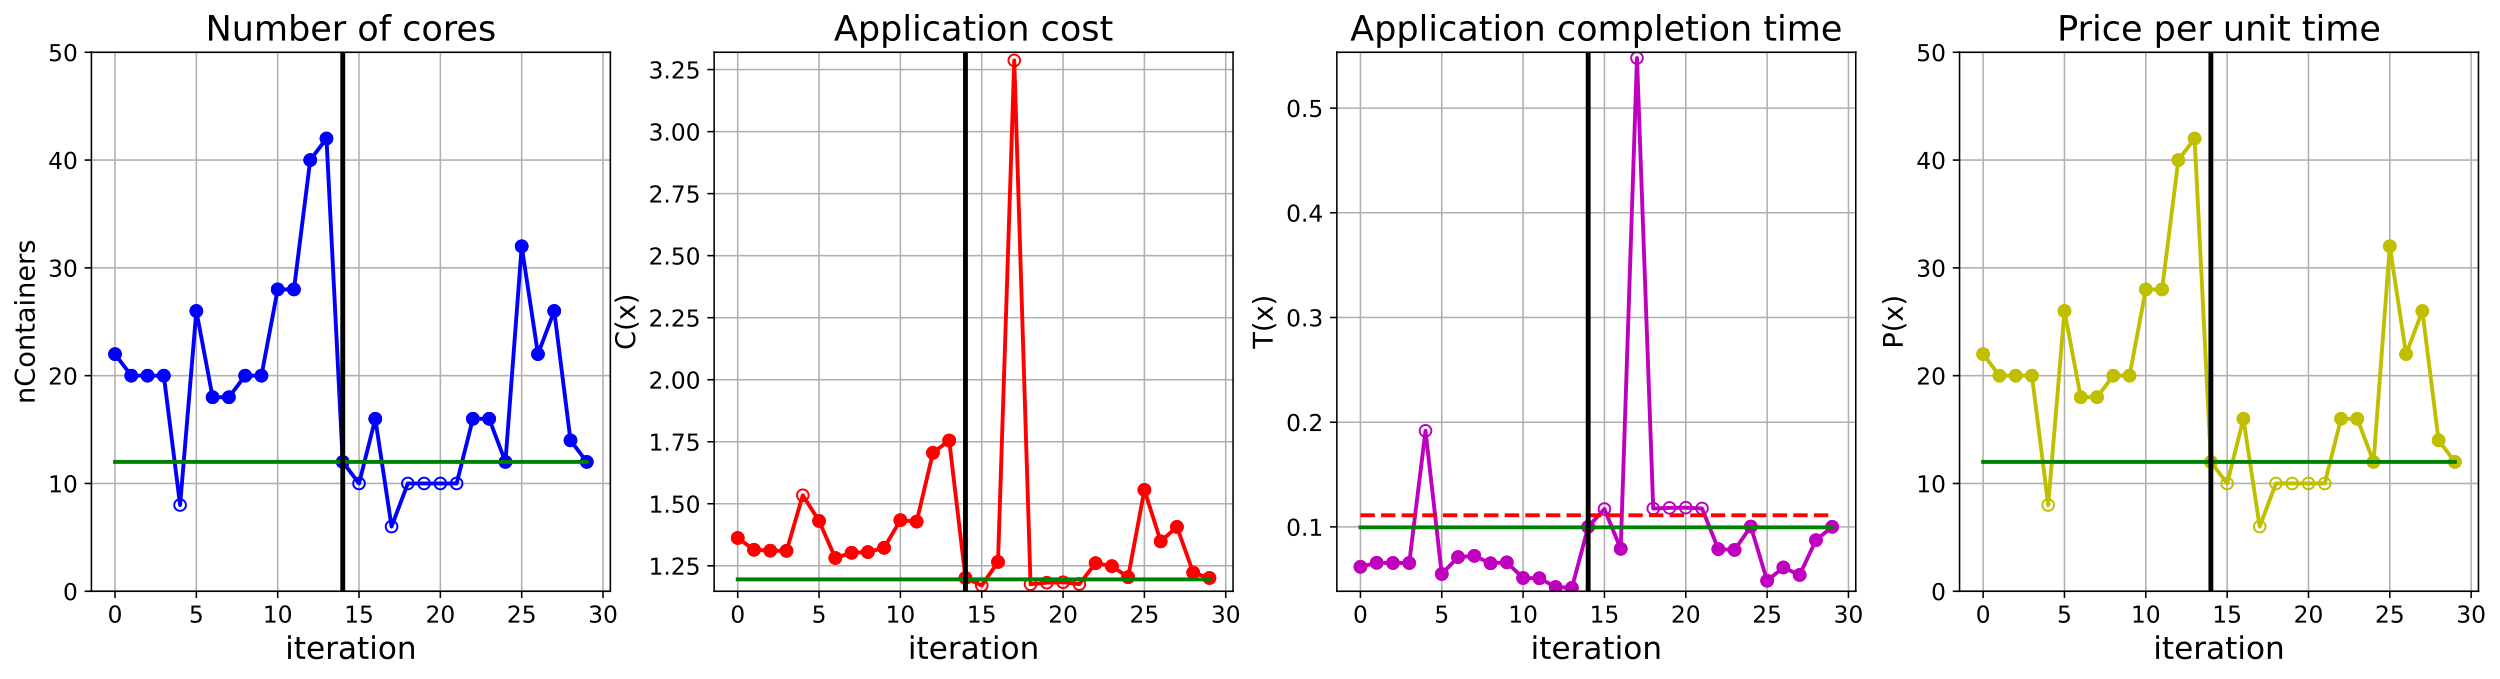 <?xml version="1.0" encoding="utf-8" standalone="no"?>
<!DOCTYPE svg PUBLIC "-//W3C//DTD SVG 1.1//EN"
  "http://www.w3.org/Graphics/SVG/1.1/DTD/svg11.dtd">
<!-- Created with matplotlib (https://matplotlib.org/) -->
<svg height="349.376pt" version="1.1" viewBox="0 0 1285.69 349.376" width="1285.69pt" xmlns="http://www.w3.org/2000/svg" xmlns:xlink="http://www.w3.org/1999/xlink">
 <defs>
  <style type="text/css">
*{stroke-linecap:butt;stroke-linejoin:round;}
  </style>
 </defs>
 <g id="figure_1">
  <g id="patch_1">
   <path d="M 0 349.376 
L 1285.69 349.376 
L 1285.69 0 
L 0 0 
z
" style="fill:#ffffff;"/>
  </g>
  <g id="axes_1">
   <g id="patch_2">
    <path d="M 47.019 304.077 
L 313.889 304.077 
L 313.889 26.877 
L 47.019 26.877 
z
" style="fill:#ffffff;"/>
   </g>
   <g id="matplotlib.axis_1">
    <g id="xtick_1">
     <g id="line2d_1">
      <path clip-path="url(#p0a99d9d325)" d="M 59.15 304.077 
L 59.15 26.877 
" style="fill:none;stroke:#b0b0b0;stroke-linecap:square;stroke-width:0.8;"/>
     </g>
     <g id="line2d_2">
      <defs>
       <path d="M 0 0 
L 0 3.5 
" id="m91eb4c56c8" style="stroke:#000000;stroke-width:0.8;"/>
      </defs>
      <g>
       <use style="stroke:#000000;stroke-width:0.8;" x="59.15" xlink:href="#m91eb4c56c8" y="304.077"/>
      </g>
     </g>
     <g id="text_1">
      <!-- 0 -->
      <defs>
       <path d="M 31.781 66.406 
Q 24.172 66.406 20.328 58.906 
Q 16.5 51.422 16.5 36.375 
Q 16.5 21.391 20.328 13.891 
Q 24.172 6.391 31.781 6.391 
Q 39.453 6.391 43.281 13.891 
Q 47.125 21.391 47.125 36.375 
Q 47.125 51.422 43.281 58.906 
Q 39.453 66.406 31.781 66.406 
z
M 31.781 74.219 
Q 44.047 74.219 50.516 64.516 
Q 56.984 54.828 56.984 36.375 
Q 56.984 17.969 50.516 8.266 
Q 44.047 -1.422 31.781 -1.422 
Q 19.531 -1.422 13.062 8.266 
Q 6.594 17.969 6.594 36.375 
Q 6.594 54.828 13.062 64.516 
Q 19.531 74.219 31.781 74.219 
z
" id="DejaVuSans-48"/>
      </defs>
      <g transform="translate(55.332 320.195)scale(0.12 -0.12)">
       <use xlink:href="#DejaVuSans-48"/>
      </g>
     </g>
    </g>
    <g id="xtick_2">
     <g id="line2d_3">
      <path clip-path="url(#p0a99d9d325)" d="M 100.979 304.077 
L 100.979 26.877 
" style="fill:none;stroke:#b0b0b0;stroke-linecap:square;stroke-width:0.8;"/>
     </g>
     <g id="line2d_4">
      <g>
       <use style="stroke:#000000;stroke-width:0.8;" x="100.979" xlink:href="#m91eb4c56c8" y="304.077"/>
      </g>
     </g>
     <g id="text_2">
      <!-- 5 -->
      <defs>
       <path d="M 10.797 72.906 
L 49.516 72.906 
L 49.516 64.594 
L 19.828 64.594 
L 19.828 46.734 
Q 21.969 47.469 24.109 47.828 
Q 26.266 48.188 28.422 48.188 
Q 40.625 48.188 47.75 41.5 
Q 54.891 34.812 54.891 23.391 
Q 54.891 11.625 47.562 5.094 
Q 40.234 -1.422 26.906 -1.422 
Q 22.312 -1.422 17.547 -0.641 
Q 12.797 0.141 7.719 1.703 
L 7.719 11.625 
Q 12.109 9.234 16.797 8.062 
Q 21.484 6.891 26.703 6.891 
Q 35.156 6.891 40.078 11.328 
Q 45.016 15.766 45.016 23.391 
Q 45.016 31 40.078 35.438 
Q 35.156 39.891 26.703 39.891 
Q 22.75 39.891 18.812 39.016 
Q 14.891 38.141 10.797 36.281 
z
" id="DejaVuSans-53"/>
      </defs>
      <g transform="translate(97.161 320.195)scale(0.12 -0.12)">
       <use xlink:href="#DejaVuSans-53"/>
      </g>
     </g>
    </g>
    <g id="xtick_3">
     <g id="line2d_5">
      <path clip-path="url(#p0a99d9d325)" d="M 142.808 304.077 
L 142.808 26.877 
" style="fill:none;stroke:#b0b0b0;stroke-linecap:square;stroke-width:0.8;"/>
     </g>
     <g id="line2d_6">
      <g>
       <use style="stroke:#000000;stroke-width:0.8;" x="142.808" xlink:href="#m91eb4c56c8" y="304.077"/>
      </g>
     </g>
     <g id="text_3">
      <!-- 10 -->
      <defs>
       <path d="M 12.406 8.297 
L 28.516 8.297 
L 28.516 63.922 
L 10.984 60.406 
L 10.984 69.391 
L 28.422 72.906 
L 38.281 72.906 
L 38.281 8.297 
L 54.391 8.297 
L 54.391 0 
L 12.406 0 
z
" id="DejaVuSans-49"/>
      </defs>
      <g transform="translate(135.173 320.195)scale(0.12 -0.12)">
       <use xlink:href="#DejaVuSans-49"/>
       <use x="63.623" xlink:href="#DejaVuSans-48"/>
      </g>
     </g>
    </g>
    <g id="xtick_4">
     <g id="line2d_7">
      <path clip-path="url(#p0a99d9d325)" d="M 184.637 304.077 
L 184.637 26.877 
" style="fill:none;stroke:#b0b0b0;stroke-linecap:square;stroke-width:0.8;"/>
     </g>
     <g id="line2d_8">
      <g>
       <use style="stroke:#000000;stroke-width:0.8;" x="184.637" xlink:href="#m91eb4c56c8" y="304.077"/>
      </g>
     </g>
     <g id="text_4">
      <!-- 15 -->
      <g transform="translate(177.002 320.195)scale(0.12 -0.12)">
       <use xlink:href="#DejaVuSans-49"/>
       <use x="63.623" xlink:href="#DejaVuSans-53"/>
      </g>
     </g>
    </g>
    <g id="xtick_5">
     <g id="line2d_9">
      <path clip-path="url(#p0a99d9d325)" d="M 226.466 304.077 
L 226.466 26.877 
" style="fill:none;stroke:#b0b0b0;stroke-linecap:square;stroke-width:0.8;"/>
     </g>
     <g id="line2d_10">
      <g>
       <use style="stroke:#000000;stroke-width:0.8;" x="226.466" xlink:href="#m91eb4c56c8" y="304.077"/>
      </g>
     </g>
     <g id="text_5">
      <!-- 20 -->
      <defs>
       <path d="M 19.188 8.297 
L 53.609 8.297 
L 53.609 0 
L 7.328 0 
L 7.328 8.297 
Q 12.938 14.109 22.625 23.891 
Q 32.328 33.688 34.812 36.531 
Q 39.547 41.844 41.422 45.531 
Q 43.312 49.219 43.312 52.781 
Q 43.312 58.594 39.234 62.25 
Q 35.156 65.922 28.609 65.922 
Q 23.969 65.922 18.812 64.312 
Q 13.672 62.703 7.812 59.422 
L 7.812 69.391 
Q 13.766 71.781 18.938 73 
Q 24.125 74.219 28.422 74.219 
Q 39.75 74.219 46.484 68.547 
Q 53.219 62.891 53.219 53.422 
Q 53.219 48.922 51.531 44.891 
Q 49.859 40.875 45.406 35.406 
Q 44.188 33.984 37.641 27.219 
Q 31.109 20.453 19.188 8.297 
z
" id="DejaVuSans-50"/>
      </defs>
      <g transform="translate(218.831 320.195)scale(0.12 -0.12)">
       <use xlink:href="#DejaVuSans-50"/>
       <use x="63.623" xlink:href="#DejaVuSans-48"/>
      </g>
     </g>
    </g>
    <g id="xtick_6">
     <g id="line2d_11">
      <path clip-path="url(#p0a99d9d325)" d="M 268.295 304.077 
L 268.295 26.877 
" style="fill:none;stroke:#b0b0b0;stroke-linecap:square;stroke-width:0.8;"/>
     </g>
     <g id="line2d_12">
      <g>
       <use style="stroke:#000000;stroke-width:0.8;" x="268.295" xlink:href="#m91eb4c56c8" y="304.077"/>
      </g>
     </g>
     <g id="text_6">
      <!-- 25 -->
      <g transform="translate(260.66 320.195)scale(0.12 -0.12)">
       <use xlink:href="#DejaVuSans-50"/>
       <use x="63.623" xlink:href="#DejaVuSans-53"/>
      </g>
     </g>
    </g>
    <g id="xtick_7">
     <g id="line2d_13">
      <path clip-path="url(#p0a99d9d325)" d="M 310.124 304.077 
L 310.124 26.877 
" style="fill:none;stroke:#b0b0b0;stroke-linecap:square;stroke-width:0.8;"/>
     </g>
     <g id="line2d_14">
      <g>
       <use style="stroke:#000000;stroke-width:0.8;" x="310.124" xlink:href="#m91eb4c56c8" y="304.077"/>
      </g>
     </g>
     <g id="text_7">
      <!-- 30 -->
      <defs>
       <path d="M 40.578 39.312 
Q 47.656 37.797 51.625 33 
Q 55.609 28.219 55.609 21.188 
Q 55.609 10.406 48.188 4.484 
Q 40.766 -1.422 27.094 -1.422 
Q 22.516 -1.422 17.656 -0.516 
Q 12.797 0.391 7.625 2.203 
L 7.625 11.719 
Q 11.719 9.328 16.594 8.109 
Q 21.484 6.891 26.812 6.891 
Q 36.078 6.891 40.938 10.547 
Q 45.797 14.203 45.797 21.188 
Q 45.797 27.641 41.281 31.266 
Q 36.766 34.906 28.719 34.906 
L 20.219 34.906 
L 20.219 43.016 
L 29.109 43.016 
Q 36.375 43.016 40.234 45.922 
Q 44.094 48.828 44.094 54.297 
Q 44.094 59.906 40.109 62.906 
Q 36.141 65.922 28.719 65.922 
Q 24.656 65.922 20.016 65.031 
Q 15.375 64.156 9.812 62.312 
L 9.812 71.094 
Q 15.438 72.656 20.344 73.438 
Q 25.25 74.219 29.594 74.219 
Q 40.828 74.219 47.359 69.109 
Q 53.906 64.016 53.906 55.328 
Q 53.906 49.266 50.438 45.094 
Q 46.969 40.922 40.578 39.312 
z
" id="DejaVuSans-51"/>
      </defs>
      <g transform="translate(302.489 320.195)scale(0.12 -0.12)">
       <use xlink:href="#DejaVuSans-51"/>
       <use x="63.623" xlink:href="#DejaVuSans-48"/>
      </g>
     </g>
    </g>
    <g id="text_8">
     <!-- iteration -->
     <defs>
      <path d="M 9.422 54.688 
L 18.406 54.688 
L 18.406 0 
L 9.422 0 
z
M 9.422 75.984 
L 18.406 75.984 
L 18.406 64.594 
L 9.422 64.594 
z
" id="DejaVuSans-105"/>
      <path d="M 18.312 70.219 
L 18.312 54.688 
L 36.812 54.688 
L 36.812 47.703 
L 18.312 47.703 
L 18.312 18.016 
Q 18.312 11.328 20.141 9.422 
Q 21.969 7.516 27.594 7.516 
L 36.812 7.516 
L 36.812 0 
L 27.594 0 
Q 17.188 0 13.234 3.875 
Q 9.281 7.766 9.281 18.016 
L 9.281 47.703 
L 2.688 47.703 
L 2.688 54.688 
L 9.281 54.688 
L 9.281 70.219 
z
" id="DejaVuSans-116"/>
      <path d="M 56.203 29.594 
L 56.203 25.203 
L 14.891 25.203 
Q 15.484 15.922 20.484 11.062 
Q 25.484 6.203 34.422 6.203 
Q 39.594 6.203 44.453 7.469 
Q 49.312 8.734 54.109 11.281 
L 54.109 2.781 
Q 49.266 0.734 44.188 -0.344 
Q 39.109 -1.422 33.891 -1.422 
Q 20.797 -1.422 13.156 6.188 
Q 5.516 13.812 5.516 26.812 
Q 5.516 40.234 12.766 48.109 
Q 20.016 56 32.328 56 
Q 43.359 56 49.781 48.891 
Q 56.203 41.797 56.203 29.594 
z
M 47.219 32.234 
Q 47.125 39.594 43.094 43.984 
Q 39.062 48.391 32.422 48.391 
Q 24.906 48.391 20.391 44.141 
Q 15.875 39.891 15.188 32.172 
z
" id="DejaVuSans-101"/>
      <path d="M 41.109 46.297 
Q 39.594 47.172 37.812 47.578 
Q 36.031 48 33.891 48 
Q 26.266 48 22.188 43.047 
Q 18.109 38.094 18.109 28.812 
L 18.109 0 
L 9.078 0 
L 9.078 54.688 
L 18.109 54.688 
L 18.109 46.188 
Q 20.953 51.172 25.484 53.578 
Q 30.031 56 36.531 56 
Q 37.453 56 38.578 55.875 
Q 39.703 55.766 41.062 55.516 
z
" id="DejaVuSans-114"/>
      <path d="M 34.281 27.484 
Q 23.391 27.484 19.188 25 
Q 14.984 22.516 14.984 16.5 
Q 14.984 11.719 18.141 8.906 
Q 21.297 6.109 26.703 6.109 
Q 34.188 6.109 38.703 11.406 
Q 43.219 16.703 43.219 25.484 
L 43.219 27.484 
z
M 52.203 31.203 
L 52.203 0 
L 43.219 0 
L 43.219 8.297 
Q 40.141 3.328 35.547 0.953 
Q 30.953 -1.422 24.312 -1.422 
Q 15.922 -1.422 10.953 3.297 
Q 6 8.016 6 15.922 
Q 6 25.141 12.172 29.828 
Q 18.359 34.516 30.609 34.516 
L 43.219 34.516 
L 43.219 35.406 
Q 43.219 41.609 39.141 45 
Q 35.062 48.391 27.688 48.391 
Q 23 48.391 18.547 47.266 
Q 14.109 46.141 10.016 43.891 
L 10.016 52.203 
Q 14.938 54.109 19.578 55.047 
Q 24.219 56 28.609 56 
Q 40.484 56 46.344 49.844 
Q 52.203 43.703 52.203 31.203 
z
" id="DejaVuSans-97"/>
      <path d="M 30.609 48.391 
Q 23.391 48.391 19.188 42.75 
Q 14.984 37.109 14.984 27.297 
Q 14.984 17.484 19.156 11.844 
Q 23.344 6.203 30.609 6.203 
Q 37.797 6.203 41.984 11.859 
Q 46.188 17.531 46.188 27.297 
Q 46.188 37.016 41.984 42.703 
Q 37.797 48.391 30.609 48.391 
z
M 30.609 56 
Q 42.328 56 49.016 48.375 
Q 55.719 40.766 55.719 27.297 
Q 55.719 13.875 49.016 6.219 
Q 42.328 -1.422 30.609 -1.422 
Q 18.844 -1.422 12.172 6.219 
Q 5.516 13.875 5.516 27.297 
Q 5.516 40.766 12.172 48.375 
Q 18.844 56 30.609 56 
z
" id="DejaVuSans-111"/>
      <path d="M 54.891 33.016 
L 54.891 0 
L 45.906 0 
L 45.906 32.719 
Q 45.906 40.484 42.875 44.328 
Q 39.844 48.188 33.797 48.188 
Q 26.516 48.188 22.312 43.547 
Q 18.109 38.922 18.109 30.906 
L 18.109 0 
L 9.078 0 
L 9.078 54.688 
L 18.109 54.688 
L 18.109 46.188 
Q 21.344 51.125 25.703 53.562 
Q 30.078 56 35.797 56 
Q 45.219 56 50.047 50.172 
Q 54.891 44.344 54.891 33.016 
z
" id="DejaVuSans-110"/>
     </defs>
     <g transform="translate(146.658 338.848)scale(0.16 -0.16)">
      <use xlink:href="#DejaVuSans-105"/>
      <use x="27.783" xlink:href="#DejaVuSans-116"/>
      <use x="66.992" xlink:href="#DejaVuSans-101"/>
      <use x="128.516" xlink:href="#DejaVuSans-114"/>
      <use x="169.629" xlink:href="#DejaVuSans-97"/>
      <use x="230.908" xlink:href="#DejaVuSans-116"/>
      <use x="270.117" xlink:href="#DejaVuSans-105"/>
      <use x="297.9" xlink:href="#DejaVuSans-111"/>
      <use x="359.082" xlink:href="#DejaVuSans-110"/>
     </g>
    </g>
   </g>
   <g id="matplotlib.axis_2">
    <g id="ytick_1">
     <g id="line2d_15">
      <path clip-path="url(#p0a99d9d325)" d="M 47.019 304.077 
L 313.889 304.077 
" style="fill:none;stroke:#b0b0b0;stroke-linecap:square;stroke-width:0.8;"/>
     </g>
     <g id="line2d_16">
      <defs>
       <path d="M 0 0 
L -3.5 0 
" id="m505b458a03" style="stroke:#000000;stroke-width:0.8;"/>
      </defs>
      <g>
       <use style="stroke:#000000;stroke-width:0.8;" x="47.019" xlink:href="#m505b458a03" y="304.077"/>
      </g>
     </g>
     <g id="text_9">
      <!-- 0 -->
      <g transform="translate(32.384 308.636)scale(0.12 -0.12)">
       <use xlink:href="#DejaVuSans-48"/>
      </g>
     </g>
    </g>
    <g id="ytick_2">
     <g id="line2d_17">
      <path clip-path="url(#p0a99d9d325)" d="M 47.019 248.637 
L 313.889 248.637 
" style="fill:none;stroke:#b0b0b0;stroke-linecap:square;stroke-width:0.8;"/>
     </g>
     <g id="line2d_18">
      <g>
       <use style="stroke:#000000;stroke-width:0.8;" x="47.019" xlink:href="#m505b458a03" y="248.637"/>
      </g>
     </g>
     <g id="text_10">
      <!-- 10 -->
      <g transform="translate(24.749 253.196)scale(0.12 -0.12)">
       <use xlink:href="#DejaVuSans-49"/>
       <use x="63.623" xlink:href="#DejaVuSans-48"/>
      </g>
     </g>
    </g>
    <g id="ytick_3">
     <g id="line2d_19">
      <path clip-path="url(#p0a99d9d325)" d="M 47.019 193.197 
L 313.889 193.197 
" style="fill:none;stroke:#b0b0b0;stroke-linecap:square;stroke-width:0.8;"/>
     </g>
     <g id="line2d_20">
      <g>
       <use style="stroke:#000000;stroke-width:0.8;" x="47.019" xlink:href="#m505b458a03" y="193.197"/>
      </g>
     </g>
     <g id="text_11">
      <!-- 20 -->
      <g transform="translate(24.749 197.756)scale(0.12 -0.12)">
       <use xlink:href="#DejaVuSans-50"/>
       <use x="63.623" xlink:href="#DejaVuSans-48"/>
      </g>
     </g>
    </g>
    <g id="ytick_4">
     <g id="line2d_21">
      <path clip-path="url(#p0a99d9d325)" d="M 47.019 137.757 
L 313.889 137.757 
" style="fill:none;stroke:#b0b0b0;stroke-linecap:square;stroke-width:0.8;"/>
     </g>
     <g id="line2d_22">
      <g>
       <use style="stroke:#000000;stroke-width:0.8;" x="47.019" xlink:href="#m505b458a03" y="137.757"/>
      </g>
     </g>
     <g id="text_12">
      <!-- 30 -->
      <g transform="translate(24.749 142.316)scale(0.12 -0.12)">
       <use xlink:href="#DejaVuSans-51"/>
       <use x="63.623" xlink:href="#DejaVuSans-48"/>
      </g>
     </g>
    </g>
    <g id="ytick_5">
     <g id="line2d_23">
      <path clip-path="url(#p0a99d9d325)" d="M 47.019 82.317 
L 313.889 82.317 
" style="fill:none;stroke:#b0b0b0;stroke-linecap:square;stroke-width:0.8;"/>
     </g>
     <g id="line2d_24">
      <g>
       <use style="stroke:#000000;stroke-width:0.8;" x="47.019" xlink:href="#m505b458a03" y="82.317"/>
      </g>
     </g>
     <g id="text_13">
      <!-- 40 -->
      <defs>
       <path d="M 37.797 64.312 
L 12.891 25.391 
L 37.797 25.391 
z
M 35.203 72.906 
L 47.609 72.906 
L 47.609 25.391 
L 58.016 25.391 
L 58.016 17.188 
L 47.609 17.188 
L 47.609 0 
L 37.797 0 
L 37.797 17.188 
L 4.891 17.188 
L 4.891 26.703 
z
" id="DejaVuSans-52"/>
      </defs>
      <g transform="translate(24.749 86.876)scale(0.12 -0.12)">
       <use xlink:href="#DejaVuSans-52"/>
       <use x="63.623" xlink:href="#DejaVuSans-48"/>
      </g>
     </g>
    </g>
    <g id="ytick_6">
     <g id="line2d_25">
      <path clip-path="url(#p0a99d9d325)" d="M 47.019 26.877 
L 313.889 26.877 
" style="fill:none;stroke:#b0b0b0;stroke-linecap:square;stroke-width:0.8;"/>
     </g>
     <g id="line2d_26">
      <g>
       <use style="stroke:#000000;stroke-width:0.8;" x="47.019" xlink:href="#m505b458a03" y="26.877"/>
      </g>
     </g>
     <g id="text_14">
      <!-- 50 -->
      <g transform="translate(24.749 31.436)scale(0.12 -0.12)">
       <use xlink:href="#DejaVuSans-53"/>
       <use x="63.623" xlink:href="#DejaVuSans-48"/>
      </g>
     </g>
    </g>
    <g id="text_15">
     <!-- nContainers -->
     <defs>
      <path d="M 64.406 67.281 
L 64.406 56.891 
Q 59.422 61.531 53.781 63.812 
Q 48.141 66.109 41.797 66.109 
Q 29.297 66.109 22.656 58.469 
Q 16.016 50.828 16.016 36.375 
Q 16.016 21.969 22.656 14.328 
Q 29.297 6.688 41.797 6.688 
Q 48.141 6.688 53.781 8.984 
Q 59.422 11.281 64.406 15.922 
L 64.406 5.609 
Q 59.234 2.094 53.438 0.328 
Q 47.656 -1.422 41.219 -1.422 
Q 24.656 -1.422 15.125 8.703 
Q 5.609 18.844 5.609 36.375 
Q 5.609 53.953 15.125 64.078 
Q 24.656 74.219 41.219 74.219 
Q 47.75 74.219 53.531 72.484 
Q 59.328 70.75 64.406 67.281 
z
" id="DejaVuSans-67"/>
      <path d="M 44.281 53.078 
L 44.281 44.578 
Q 40.484 46.531 36.375 47.5 
Q 32.281 48.484 27.875 48.484 
Q 21.188 48.484 17.844 46.438 
Q 14.5 44.391 14.5 40.281 
Q 14.5 37.156 16.891 35.375 
Q 19.281 33.594 26.516 31.984 
L 29.594 31.297 
Q 39.156 29.25 43.188 25.516 
Q 47.219 21.781 47.219 15.094 
Q 47.219 7.469 41.188 3.016 
Q 35.156 -1.422 24.609 -1.422 
Q 20.219 -1.422 15.453 -0.562 
Q 10.688 0.297 5.422 2 
L 5.422 11.281 
Q 10.406 8.688 15.234 7.391 
Q 20.062 6.109 24.812 6.109 
Q 31.156 6.109 34.562 8.281 
Q 37.984 10.453 37.984 14.406 
Q 37.984 18.062 35.516 20.016 
Q 33.062 21.969 24.703 23.781 
L 21.578 24.516 
Q 13.234 26.266 9.516 29.906 
Q 5.812 33.547 5.812 39.891 
Q 5.812 47.609 11.281 51.797 
Q 16.75 56 26.812 56 
Q 31.781 56 36.172 55.266 
Q 40.578 54.547 44.281 53.078 
z
" id="DejaVuSans-115"/>
     </defs>
     <g transform="translate(17.838 207.767)rotate(-90)scale(0.14 -0.14)">
      <use xlink:href="#DejaVuSans-110"/>
      <use x="63.379" xlink:href="#DejaVuSans-67"/>
      <use x="133.203" xlink:href="#DejaVuSans-111"/>
      <use x="194.385" xlink:href="#DejaVuSans-110"/>
      <use x="257.764" xlink:href="#DejaVuSans-116"/>
      <use x="296.973" xlink:href="#DejaVuSans-97"/>
      <use x="358.252" xlink:href="#DejaVuSans-105"/>
      <use x="386.035" xlink:href="#DejaVuSans-110"/>
      <use x="449.414" xlink:href="#DejaVuSans-101"/>
      <use x="510.938" xlink:href="#DejaVuSans-114"/>
      <use x="552.051" xlink:href="#DejaVuSans-115"/>
     </g>
    </g>
   </g>
   <g id="line2d_27">
    <path clip-path="url(#p0a99d9d325)" d="M 59.15 182.109 
L 67.516 193.197 
L 75.881 193.197 
L 84.247 193.197 
L 92.613 259.725 
L 100.979 159.933 
L 109.345 204.285 
L 117.711 204.285 
L 126.076 193.197 
L 134.442 193.197 
L 142.808 148.845 
L 151.174 148.845 
L 159.54 82.317 
L 167.905 71.229 
L 176.271 237.549 
L 184.637 248.637 
L 193.003 215.373 
L 201.369 270.813 
L 209.735 248.637 
L 218.1 248.637 
L 226.466 248.637 
L 234.832 248.637 
L 243.198 215.373 
L 251.564 215.373 
L 259.929 237.549 
L 268.295 126.669 
L 276.661 182.109 
L 285.027 159.933 
L 293.393 226.461 
L 301.759 237.549 
" style="fill:none;stroke:#0000ff;stroke-linecap:square;stroke-width:2;"/>
    <defs>
     <path d="M 0 3 
C 0.796 3 1.559 2.684 2.121 2.121 
C 2.684 1.559 3 0.796 3 0 
C 3 -0.796 2.684 -1.559 2.121 -2.121 
C 1.559 -2.684 0.796 -3 0 -3 
C -0.796 -3 -1.559 -2.684 -2.121 -2.121 
C -2.684 -1.559 -3 -0.796 -3 0 
C -3 0.796 -2.684 1.559 -2.121 2.121 
C -1.559 2.684 -0.796 3 0 3 
z
" id="mf5394efff8" style="stroke:#0000ff;"/>
    </defs>
    <g clip-path="url(#p0a99d9d325)">
     <use style="fill-opacity:0;stroke:#0000ff;" x="59.15" xlink:href="#mf5394efff8" y="182.109"/>
     <use style="fill-opacity:0;stroke:#0000ff;" x="67.516" xlink:href="#mf5394efff8" y="193.197"/>
     <use style="fill-opacity:0;stroke:#0000ff;" x="75.881" xlink:href="#mf5394efff8" y="193.197"/>
     <use style="fill-opacity:0;stroke:#0000ff;" x="84.247" xlink:href="#mf5394efff8" y="193.197"/>
     <use style="fill-opacity:0;stroke:#0000ff;" x="92.613" xlink:href="#mf5394efff8" y="259.725"/>
     <use style="fill-opacity:0;stroke:#0000ff;" x="100.979" xlink:href="#mf5394efff8" y="159.933"/>
     <use style="fill-opacity:0;stroke:#0000ff;" x="109.345" xlink:href="#mf5394efff8" y="204.285"/>
     <use style="fill-opacity:0;stroke:#0000ff;" x="117.711" xlink:href="#mf5394efff8" y="204.285"/>
     <use style="fill-opacity:0;stroke:#0000ff;" x="126.076" xlink:href="#mf5394efff8" y="193.197"/>
     <use style="fill-opacity:0;stroke:#0000ff;" x="134.442" xlink:href="#mf5394efff8" y="193.197"/>
     <use style="fill-opacity:0;stroke:#0000ff;" x="142.808" xlink:href="#mf5394efff8" y="148.845"/>
     <use style="fill-opacity:0;stroke:#0000ff;" x="151.174" xlink:href="#mf5394efff8" y="148.845"/>
     <use style="fill-opacity:0;stroke:#0000ff;" x="159.54" xlink:href="#mf5394efff8" y="82.317"/>
     <use style="fill-opacity:0;stroke:#0000ff;" x="167.905" xlink:href="#mf5394efff8" y="71.229"/>
     <use style="fill-opacity:0;stroke:#0000ff;" x="176.271" xlink:href="#mf5394efff8" y="237.549"/>
     <use style="fill-opacity:0;stroke:#0000ff;" x="184.637" xlink:href="#mf5394efff8" y="248.637"/>
     <use style="fill-opacity:0;stroke:#0000ff;" x="193.003" xlink:href="#mf5394efff8" y="215.373"/>
     <use style="fill-opacity:0;stroke:#0000ff;" x="201.369" xlink:href="#mf5394efff8" y="270.813"/>
     <use style="fill-opacity:0;stroke:#0000ff;" x="209.735" xlink:href="#mf5394efff8" y="248.637"/>
     <use style="fill-opacity:0;stroke:#0000ff;" x="218.1" xlink:href="#mf5394efff8" y="248.637"/>
     <use style="fill-opacity:0;stroke:#0000ff;" x="226.466" xlink:href="#mf5394efff8" y="248.637"/>
     <use style="fill-opacity:0;stroke:#0000ff;" x="234.832" xlink:href="#mf5394efff8" y="248.637"/>
     <use style="fill-opacity:0;stroke:#0000ff;" x="243.198" xlink:href="#mf5394efff8" y="215.373"/>
     <use style="fill-opacity:0;stroke:#0000ff;" x="251.564" xlink:href="#mf5394efff8" y="215.373"/>
     <use style="fill-opacity:0;stroke:#0000ff;" x="259.929" xlink:href="#mf5394efff8" y="237.549"/>
     <use style="fill-opacity:0;stroke:#0000ff;" x="268.295" xlink:href="#mf5394efff8" y="126.669"/>
     <use style="fill-opacity:0;stroke:#0000ff;" x="276.661" xlink:href="#mf5394efff8" y="182.109"/>
     <use style="fill-opacity:0;stroke:#0000ff;" x="285.027" xlink:href="#mf5394efff8" y="159.933"/>
     <use style="fill-opacity:0;stroke:#0000ff;" x="293.393" xlink:href="#mf5394efff8" y="226.461"/>
     <use style="fill-opacity:0;stroke:#0000ff;" x="301.759" xlink:href="#mf5394efff8" y="237.549"/>
    </g>
   </g>
   <g id="line2d_28">
    <defs>
     <path d="M 0 3 
C 0.796 3 1.559 2.684 2.121 2.121 
C 2.684 1.559 3 0.796 3 0 
C 3 -0.796 2.684 -1.559 2.121 -2.121 
C 1.559 -2.684 0.796 -3 0 -3 
C -0.796 -3 -1.559 -2.684 -2.121 -2.121 
C -2.684 -1.559 -3 -0.796 -3 0 
C -3 0.796 -2.684 1.559 -2.121 2.121 
C -1.559 2.684 -0.796 3 0 3 
z
" id="m66f024f9c5" style="stroke:#0000ff;"/>
    </defs>
    <g clip-path="url(#p0a99d9d325)">
     <use style="fill:#0000ff;stroke:#0000ff;" x="59.15" xlink:href="#m66f024f9c5" y="182.109"/>
    </g>
   </g>
   <g id="line2d_29">
    <g clip-path="url(#p0a99d9d325)">
     <use style="fill:#0000ff;stroke:#0000ff;" x="67.516" xlink:href="#m66f024f9c5" y="193.197"/>
    </g>
   </g>
   <g id="line2d_30">
    <g clip-path="url(#p0a99d9d325)">
     <use style="fill:#0000ff;stroke:#0000ff;" x="75.881" xlink:href="#m66f024f9c5" y="193.197"/>
    </g>
   </g>
   <g id="line2d_31">
    <g clip-path="url(#p0a99d9d325)">
     <use style="fill:#0000ff;stroke:#0000ff;" x="84.247" xlink:href="#m66f024f9c5" y="193.197"/>
    </g>
   </g>
   <g id="line2d_32">
    <g clip-path="url(#p0a99d9d325)">
     <use style="fill:#0000ff;stroke:#0000ff;" x="100.979" xlink:href="#m66f024f9c5" y="159.933"/>
    </g>
   </g>
   <g id="line2d_33">
    <g clip-path="url(#p0a99d9d325)">
     <use style="fill:#0000ff;stroke:#0000ff;" x="109.345" xlink:href="#m66f024f9c5" y="204.285"/>
    </g>
   </g>
   <g id="line2d_34">
    <g clip-path="url(#p0a99d9d325)">
     <use style="fill:#0000ff;stroke:#0000ff;" x="117.711" xlink:href="#m66f024f9c5" y="204.285"/>
    </g>
   </g>
   <g id="line2d_35">
    <g clip-path="url(#p0a99d9d325)">
     <use style="fill:#0000ff;stroke:#0000ff;" x="126.076" xlink:href="#m66f024f9c5" y="193.197"/>
    </g>
   </g>
   <g id="line2d_36">
    <g clip-path="url(#p0a99d9d325)">
     <use style="fill:#0000ff;stroke:#0000ff;" x="134.442" xlink:href="#m66f024f9c5" y="193.197"/>
    </g>
   </g>
   <g id="line2d_37">
    <g clip-path="url(#p0a99d9d325)">
     <use style="fill:#0000ff;stroke:#0000ff;" x="142.808" xlink:href="#m66f024f9c5" y="148.845"/>
    </g>
   </g>
   <g id="line2d_38">
    <g clip-path="url(#p0a99d9d325)">
     <use style="fill:#0000ff;stroke:#0000ff;" x="151.174" xlink:href="#m66f024f9c5" y="148.845"/>
    </g>
   </g>
   <g id="line2d_39">
    <g clip-path="url(#p0a99d9d325)">
     <use style="fill:#0000ff;stroke:#0000ff;" x="159.54" xlink:href="#m66f024f9c5" y="82.317"/>
    </g>
   </g>
   <g id="line2d_40">
    <g clip-path="url(#p0a99d9d325)">
     <use style="fill:#0000ff;stroke:#0000ff;" x="167.905" xlink:href="#m66f024f9c5" y="71.229"/>
    </g>
   </g>
   <g id="line2d_41">
    <g clip-path="url(#p0a99d9d325)">
     <use style="fill:#0000ff;stroke:#0000ff;" x="176.271" xlink:href="#m66f024f9c5" y="237.549"/>
    </g>
   </g>
   <g id="line2d_42">
    <g clip-path="url(#p0a99d9d325)">
     <use style="fill:#0000ff;stroke:#0000ff;" x="193.003" xlink:href="#m66f024f9c5" y="215.373"/>
    </g>
   </g>
   <g id="line2d_43">
    <g clip-path="url(#p0a99d9d325)">
     <use style="fill:#0000ff;stroke:#0000ff;" x="243.198" xlink:href="#m66f024f9c5" y="215.373"/>
    </g>
   </g>
   <g id="line2d_44">
    <g clip-path="url(#p0a99d9d325)">
     <use style="fill:#0000ff;stroke:#0000ff;" x="251.564" xlink:href="#m66f024f9c5" y="215.373"/>
    </g>
   </g>
   <g id="line2d_45">
    <g clip-path="url(#p0a99d9d325)">
     <use style="fill:#0000ff;stroke:#0000ff;" x="259.929" xlink:href="#m66f024f9c5" y="237.549"/>
    </g>
   </g>
   <g id="line2d_46">
    <g clip-path="url(#p0a99d9d325)">
     <use style="fill:#0000ff;stroke:#0000ff;" x="268.295" xlink:href="#m66f024f9c5" y="126.669"/>
    </g>
   </g>
   <g id="line2d_47">
    <g clip-path="url(#p0a99d9d325)">
     <use style="fill:#0000ff;stroke:#0000ff;" x="276.661" xlink:href="#m66f024f9c5" y="182.109"/>
    </g>
   </g>
   <g id="line2d_48">
    <g clip-path="url(#p0a99d9d325)">
     <use style="fill:#0000ff;stroke:#0000ff;" x="285.027" xlink:href="#m66f024f9c5" y="159.933"/>
    </g>
   </g>
   <g id="line2d_49">
    <g clip-path="url(#p0a99d9d325)">
     <use style="fill:#0000ff;stroke:#0000ff;" x="293.393" xlink:href="#m66f024f9c5" y="226.461"/>
    </g>
   </g>
   <g id="line2d_50">
    <g clip-path="url(#p0a99d9d325)">
     <use style="fill:#0000ff;stroke:#0000ff;" x="301.759" xlink:href="#m66f024f9c5" y="237.549"/>
    </g>
   </g>
   <g id="line2d_51">
    <path clip-path="url(#p0a99d9d325)" d="M 59.15 237.549 
L 67.516 237.549 
L 75.881 237.549 
L 84.247 237.549 
L 92.613 237.549 
L 100.979 237.549 
L 109.345 237.549 
L 117.711 237.549 
L 126.076 237.549 
L 134.442 237.549 
L 142.808 237.549 
L 151.174 237.549 
L 159.54 237.549 
L 167.905 237.549 
L 176.271 237.549 
L 184.637 237.549 
L 193.003 237.549 
L 201.369 237.549 
L 209.735 237.549 
L 218.1 237.549 
L 226.466 237.549 
L 234.832 237.549 
L 243.198 237.549 
L 251.564 237.549 
L 259.929 237.549 
L 268.295 237.549 
L 276.661 237.549 
L 285.027 237.549 
L 293.393 237.549 
L 301.759 237.549 
" style="fill:none;stroke:#008000;stroke-linecap:square;stroke-width:2;"/>
   </g>
   <g id="line2d_52">
    <path clip-path="url(#p0a99d9d325)" d="M 176.271 304.077 
L 176.271 26.877 
" style="fill:none;stroke:#000000;stroke-linecap:square;stroke-width:2.5;"/>
   </g>
   <g id="patch_3">
    <path d="M 47.019 304.077 
L 47.019 26.877 
" style="fill:none;stroke:#000000;stroke-linecap:square;stroke-linejoin:miter;stroke-width:0.8;"/>
   </g>
   <g id="patch_4">
    <path d="M 313.889 304.077 
L 313.889 26.877 
" style="fill:none;stroke:#000000;stroke-linecap:square;stroke-linejoin:miter;stroke-width:0.8;"/>
   </g>
   <g id="patch_5">
    <path d="M 47.019 304.077 
L 313.889 304.077 
" style="fill:none;stroke:#000000;stroke-linecap:square;stroke-linejoin:miter;stroke-width:0.8;"/>
   </g>
   <g id="patch_6">
    <path d="M 47.019 26.877 
L 313.889 26.877 
" style="fill:none;stroke:#000000;stroke-linecap:square;stroke-linejoin:miter;stroke-width:0.8;"/>
   </g>
   <g id="text_16">
    <!-- Number of cores -->
    <defs>
     <path d="M 9.812 72.906 
L 23.094 72.906 
L 55.422 11.922 
L 55.422 72.906 
L 64.984 72.906 
L 64.984 0 
L 51.703 0 
L 19.391 60.984 
L 19.391 0 
L 9.812 0 
z
" id="DejaVuSans-78"/>
     <path d="M 8.5 21.578 
L 8.5 54.688 
L 17.484 54.688 
L 17.484 21.922 
Q 17.484 14.156 20.5 10.266 
Q 23.531 6.391 29.594 6.391 
Q 36.859 6.391 41.078 11.031 
Q 45.312 15.672 45.312 23.688 
L 45.312 54.688 
L 54.297 54.688 
L 54.297 0 
L 45.312 0 
L 45.312 8.406 
Q 42.047 3.422 37.719 1 
Q 33.406 -1.422 27.688 -1.422 
Q 18.266 -1.422 13.375 4.438 
Q 8.5 10.297 8.5 21.578 
z
M 31.109 56 
z
" id="DejaVuSans-117"/>
     <path d="M 52 44.188 
Q 55.375 50.25 60.062 53.125 
Q 64.75 56 71.094 56 
Q 79.641 56 84.281 50.016 
Q 88.922 44.047 88.922 33.016 
L 88.922 0 
L 79.891 0 
L 79.891 32.719 
Q 79.891 40.578 77.094 44.375 
Q 74.312 48.188 68.609 48.188 
Q 61.625 48.188 57.562 43.547 
Q 53.516 38.922 53.516 30.906 
L 53.516 0 
L 44.484 0 
L 44.484 32.719 
Q 44.484 40.625 41.703 44.406 
Q 38.922 48.188 33.109 48.188 
Q 26.219 48.188 22.156 43.531 
Q 18.109 38.875 18.109 30.906 
L 18.109 0 
L 9.078 0 
L 9.078 54.688 
L 18.109 54.688 
L 18.109 46.188 
Q 21.188 51.219 25.484 53.609 
Q 29.781 56 35.688 56 
Q 41.656 56 45.828 52.969 
Q 50 49.953 52 44.188 
z
" id="DejaVuSans-109"/>
     <path d="M 48.688 27.297 
Q 48.688 37.203 44.609 42.844 
Q 40.531 48.484 33.406 48.484 
Q 26.266 48.484 22.188 42.844 
Q 18.109 37.203 18.109 27.297 
Q 18.109 17.391 22.188 11.75 
Q 26.266 6.109 33.406 6.109 
Q 40.531 6.109 44.609 11.75 
Q 48.688 17.391 48.688 27.297 
z
M 18.109 46.391 
Q 20.953 51.266 25.266 53.625 
Q 29.594 56 35.594 56 
Q 45.562 56 51.781 48.094 
Q 58.016 40.188 58.016 27.297 
Q 58.016 14.406 51.781 6.484 
Q 45.562 -1.422 35.594 -1.422 
Q 29.594 -1.422 25.266 0.953 
Q 20.953 3.328 18.109 8.203 
L 18.109 0 
L 9.078 0 
L 9.078 75.984 
L 18.109 75.984 
z
" id="DejaVuSans-98"/>
     <path id="DejaVuSans-32"/>
     <path d="M 37.109 75.984 
L 37.109 68.5 
L 28.516 68.5 
Q 23.688 68.5 21.797 66.547 
Q 19.922 64.594 19.922 59.516 
L 19.922 54.688 
L 34.719 54.688 
L 34.719 47.703 
L 19.922 47.703 
L 19.922 0 
L 10.891 0 
L 10.891 47.703 
L 2.297 47.703 
L 2.297 54.688 
L 10.891 54.688 
L 10.891 58.5 
Q 10.891 67.625 15.141 71.797 
Q 19.391 75.984 28.609 75.984 
z
" id="DejaVuSans-102"/>
     <path d="M 48.781 52.594 
L 48.781 44.188 
Q 44.969 46.297 41.141 47.344 
Q 37.312 48.391 33.406 48.391 
Q 24.656 48.391 19.812 42.844 
Q 14.984 37.312 14.984 27.297 
Q 14.984 17.281 19.812 11.734 
Q 24.656 6.203 33.406 6.203 
Q 37.312 6.203 41.141 7.25 
Q 44.969 8.297 48.781 10.406 
L 48.781 2.094 
Q 45.016 0.344 40.984 -0.531 
Q 36.969 -1.422 32.422 -1.422 
Q 20.062 -1.422 12.781 6.344 
Q 5.516 14.109 5.516 27.297 
Q 5.516 40.672 12.859 48.328 
Q 20.219 56 33.016 56 
Q 37.156 56 41.109 55.141 
Q 45.062 54.297 48.781 52.594 
z
" id="DejaVuSans-99"/>
    </defs>
    <g transform="translate(105.725 20.877)scale(0.18 -0.18)">
     <use xlink:href="#DejaVuSans-78"/>
     <use x="74.805" xlink:href="#DejaVuSans-117"/>
     <use x="138.184" xlink:href="#DejaVuSans-109"/>
     <use x="235.596" xlink:href="#DejaVuSans-98"/>
     <use x="299.072" xlink:href="#DejaVuSans-101"/>
     <use x="360.596" xlink:href="#DejaVuSans-114"/>
     <use x="401.709" xlink:href="#DejaVuSans-32"/>
     <use x="433.496" xlink:href="#DejaVuSans-111"/>
     <use x="494.678" xlink:href="#DejaVuSans-102"/>
     <use x="529.883" xlink:href="#DejaVuSans-32"/>
     <use x="561.67" xlink:href="#DejaVuSans-99"/>
     <use x="616.65" xlink:href="#DejaVuSans-111"/>
     <use x="677.832" xlink:href="#DejaVuSans-114"/>
     <use x="716.695" xlink:href="#DejaVuSans-101"/>
     <use x="778.219" xlink:href="#DejaVuSans-115"/>
    </g>
   </g>
  </g>
  <g id="axes_2">
   <g id="patch_7">
    <path d="M 367.263 304.077 
L 634.132 304.077 
L 634.132 26.877 
L 367.263 26.877 
z
" style="fill:#ffffff;"/>
   </g>
   <g id="matplotlib.axis_3">
    <g id="xtick_8">
     <g id="line2d_53">
      <path clip-path="url(#pc016507d89)" d="M 379.393 304.077 
L 379.393 26.877 
" style="fill:none;stroke:#b0b0b0;stroke-linecap:square;stroke-width:0.8;"/>
     </g>
     <g id="line2d_54">
      <g>
       <use style="stroke:#000000;stroke-width:0.8;" x="379.393" xlink:href="#m91eb4c56c8" y="304.077"/>
      </g>
     </g>
     <g id="text_17">
      <!-- 0 -->
      <g transform="translate(375.576 320.195)scale(0.12 -0.12)">
       <use xlink:href="#DejaVuSans-48"/>
      </g>
     </g>
    </g>
    <g id="xtick_9">
     <g id="line2d_55">
      <path clip-path="url(#pc016507d89)" d="M 421.222 304.077 
L 421.222 26.877 
" style="fill:none;stroke:#b0b0b0;stroke-linecap:square;stroke-width:0.8;"/>
     </g>
     <g id="line2d_56">
      <g>
       <use style="stroke:#000000;stroke-width:0.8;" x="421.222" xlink:href="#m91eb4c56c8" y="304.077"/>
      </g>
     </g>
     <g id="text_18">
      <!-- 5 -->
      <g transform="translate(417.405 320.195)scale(0.12 -0.12)">
       <use xlink:href="#DejaVuSans-53"/>
      </g>
     </g>
    </g>
    <g id="xtick_10">
     <g id="line2d_57">
      <path clip-path="url(#pc016507d89)" d="M 463.051 304.077 
L 463.051 26.877 
" style="fill:none;stroke:#b0b0b0;stroke-linecap:square;stroke-width:0.8;"/>
     </g>
     <g id="line2d_58">
      <g>
       <use style="stroke:#000000;stroke-width:0.8;" x="463.051" xlink:href="#m91eb4c56c8" y="304.077"/>
      </g>
     </g>
     <g id="text_19">
      <!-- 10 -->
      <g transform="translate(455.416 320.195)scale(0.12 -0.12)">
       <use xlink:href="#DejaVuSans-49"/>
       <use x="63.623" xlink:href="#DejaVuSans-48"/>
      </g>
     </g>
    </g>
    <g id="xtick_11">
     <g id="line2d_59">
      <path clip-path="url(#pc016507d89)" d="M 504.881 304.077 
L 504.881 26.877 
" style="fill:none;stroke:#b0b0b0;stroke-linecap:square;stroke-width:0.8;"/>
     </g>
     <g id="line2d_60">
      <g>
       <use style="stroke:#000000;stroke-width:0.8;" x="504.881" xlink:href="#m91eb4c56c8" y="304.077"/>
      </g>
     </g>
     <g id="text_20">
      <!-- 15 -->
      <g transform="translate(497.246 320.195)scale(0.12 -0.12)">
       <use xlink:href="#DejaVuSans-49"/>
       <use x="63.623" xlink:href="#DejaVuSans-53"/>
      </g>
     </g>
    </g>
    <g id="xtick_12">
     <g id="line2d_61">
      <path clip-path="url(#pc016507d89)" d="M 546.71 304.077 
L 546.71 26.877 
" style="fill:none;stroke:#b0b0b0;stroke-linecap:square;stroke-width:0.8;"/>
     </g>
     <g id="line2d_62">
      <g>
       <use style="stroke:#000000;stroke-width:0.8;" x="546.71" xlink:href="#m91eb4c56c8" y="304.077"/>
      </g>
     </g>
     <g id="text_21">
      <!-- 20 -->
      <g transform="translate(539.075 320.195)scale(0.12 -0.12)">
       <use xlink:href="#DejaVuSans-50"/>
       <use x="63.623" xlink:href="#DejaVuSans-48"/>
      </g>
     </g>
    </g>
    <g id="xtick_13">
     <g id="line2d_63">
      <path clip-path="url(#pc016507d89)" d="M 588.539 304.077 
L 588.539 26.877 
" style="fill:none;stroke:#b0b0b0;stroke-linecap:square;stroke-width:0.8;"/>
     </g>
     <g id="line2d_64">
      <g>
       <use style="stroke:#000000;stroke-width:0.8;" x="588.539" xlink:href="#m91eb4c56c8" y="304.077"/>
      </g>
     </g>
     <g id="text_22">
      <!-- 25 -->
      <g transform="translate(580.904 320.195)scale(0.12 -0.12)">
       <use xlink:href="#DejaVuSans-50"/>
       <use x="63.623" xlink:href="#DejaVuSans-53"/>
      </g>
     </g>
    </g>
    <g id="xtick_14">
     <g id="line2d_65">
      <path clip-path="url(#pc016507d89)" d="M 630.368 304.077 
L 630.368 26.877 
" style="fill:none;stroke:#b0b0b0;stroke-linecap:square;stroke-width:0.8;"/>
     </g>
     <g id="line2d_66">
      <g>
       <use style="stroke:#000000;stroke-width:0.8;" x="630.368" xlink:href="#m91eb4c56c8" y="304.077"/>
      </g>
     </g>
     <g id="text_23">
      <!-- 30 -->
      <g transform="translate(622.733 320.195)scale(0.12 -0.12)">
       <use xlink:href="#DejaVuSans-51"/>
       <use x="63.623" xlink:href="#DejaVuSans-48"/>
      </g>
     </g>
    </g>
    <g id="text_24">
     <!-- iteration -->
     <g transform="translate(466.901 338.848)scale(0.16 -0.16)">
      <use xlink:href="#DejaVuSans-105"/>
      <use x="27.783" xlink:href="#DejaVuSans-116"/>
      <use x="66.992" xlink:href="#DejaVuSans-101"/>
      <use x="128.516" xlink:href="#DejaVuSans-114"/>
      <use x="169.629" xlink:href="#DejaVuSans-97"/>
      <use x="230.908" xlink:href="#DejaVuSans-116"/>
      <use x="270.117" xlink:href="#DejaVuSans-105"/>
      <use x="297.9" xlink:href="#DejaVuSans-111"/>
      <use x="359.082" xlink:href="#DejaVuSans-110"/>
     </g>
    </g>
   </g>
   <g id="matplotlib.axis_4">
    <g id="ytick_7">
     <g id="line2d_67">
      <path clip-path="url(#pc016507d89)" d="M 367.263 290.98 
L 634.132 290.98 
" style="fill:none;stroke:#b0b0b0;stroke-linecap:square;stroke-width:0.8;"/>
     </g>
     <g id="line2d_68">
      <g>
       <use style="stroke:#000000;stroke-width:0.8;" x="367.263" xlink:href="#m505b458a03" y="290.98"/>
      </g>
     </g>
     <g id="text_25">
      <!-- 1.25 -->
      <defs>
       <path d="M 10.688 12.406 
L 21 12.406 
L 21 0 
L 10.688 0 
z
" id="DejaVuSans-46"/>
      </defs>
      <g transform="translate(333.544 295.539)scale(0.12 -0.12)">
       <use xlink:href="#DejaVuSans-49"/>
       <use x="63.623" xlink:href="#DejaVuSans-46"/>
       <use x="95.41" xlink:href="#DejaVuSans-50"/>
       <use x="159.033" xlink:href="#DejaVuSans-53"/>
      </g>
     </g>
    </g>
    <g id="ytick_8">
     <g id="line2d_69">
      <path clip-path="url(#pc016507d89)" d="M 367.263 259.081 
L 634.132 259.081 
" style="fill:none;stroke:#b0b0b0;stroke-linecap:square;stroke-width:0.8;"/>
     </g>
     <g id="line2d_70">
      <g>
       <use style="stroke:#000000;stroke-width:0.8;" x="367.263" xlink:href="#m505b458a03" y="259.081"/>
      </g>
     </g>
     <g id="text_26">
      <!-- 1.50 -->
      <g transform="translate(333.544 263.64)scale(0.12 -0.12)">
       <use xlink:href="#DejaVuSans-49"/>
       <use x="63.623" xlink:href="#DejaVuSans-46"/>
       <use x="95.41" xlink:href="#DejaVuSans-53"/>
       <use x="159.033" xlink:href="#DejaVuSans-48"/>
      </g>
     </g>
    </g>
    <g id="ytick_9">
     <g id="line2d_71">
      <path clip-path="url(#pc016507d89)" d="M 367.263 227.181 
L 634.132 227.181 
" style="fill:none;stroke:#b0b0b0;stroke-linecap:square;stroke-width:0.8;"/>
     </g>
     <g id="line2d_72">
      <g>
       <use style="stroke:#000000;stroke-width:0.8;" x="367.263" xlink:href="#m505b458a03" y="227.181"/>
      </g>
     </g>
     <g id="text_27">
      <!-- 1.75 -->
      <defs>
       <path d="M 8.203 72.906 
L 55.078 72.906 
L 55.078 68.703 
L 28.609 0 
L 18.312 0 
L 43.219 64.594 
L 8.203 64.594 
z
" id="DejaVuSans-55"/>
      </defs>
      <g transform="translate(333.544 231.741)scale(0.12 -0.12)">
       <use xlink:href="#DejaVuSans-49"/>
       <use x="63.623" xlink:href="#DejaVuSans-46"/>
       <use x="95.41" xlink:href="#DejaVuSans-55"/>
       <use x="159.033" xlink:href="#DejaVuSans-53"/>
      </g>
     </g>
    </g>
    <g id="ytick_10">
     <g id="line2d_73">
      <path clip-path="url(#pc016507d89)" d="M 367.263 195.282 
L 634.132 195.282 
" style="fill:none;stroke:#b0b0b0;stroke-linecap:square;stroke-width:0.8;"/>
     </g>
     <g id="line2d_74">
      <g>
       <use style="stroke:#000000;stroke-width:0.8;" x="367.263" xlink:href="#m505b458a03" y="195.282"/>
      </g>
     </g>
     <g id="text_28">
      <!-- 2.00 -->
      <g transform="translate(333.544 199.841)scale(0.12 -0.12)">
       <use xlink:href="#DejaVuSans-50"/>
       <use x="63.623" xlink:href="#DejaVuSans-46"/>
       <use x="95.41" xlink:href="#DejaVuSans-48"/>
       <use x="159.033" xlink:href="#DejaVuSans-48"/>
      </g>
     </g>
    </g>
    <g id="ytick_11">
     <g id="line2d_75">
      <path clip-path="url(#pc016507d89)" d="M 367.263 163.383 
L 634.132 163.383 
" style="fill:none;stroke:#b0b0b0;stroke-linecap:square;stroke-width:0.8;"/>
     </g>
     <g id="line2d_76">
      <g>
       <use style="stroke:#000000;stroke-width:0.8;" x="367.263" xlink:href="#m505b458a03" y="163.383"/>
      </g>
     </g>
     <g id="text_29">
      <!-- 2.25 -->
      <g transform="translate(333.544 167.942)scale(0.12 -0.12)">
       <use xlink:href="#DejaVuSans-50"/>
       <use x="63.623" xlink:href="#DejaVuSans-46"/>
       <use x="95.41" xlink:href="#DejaVuSans-50"/>
       <use x="159.033" xlink:href="#DejaVuSans-53"/>
      </g>
     </g>
    </g>
    <g id="ytick_12">
     <g id="line2d_77">
      <path clip-path="url(#pc016507d89)" d="M 367.263 131.483 
L 634.132 131.483 
" style="fill:none;stroke:#b0b0b0;stroke-linecap:square;stroke-width:0.8;"/>
     </g>
     <g id="line2d_78">
      <g>
       <use style="stroke:#000000;stroke-width:0.8;" x="367.263" xlink:href="#m505b458a03" y="131.483"/>
      </g>
     </g>
     <g id="text_30">
      <!-- 2.50 -->
      <g transform="translate(333.544 136.042)scale(0.12 -0.12)">
       <use xlink:href="#DejaVuSans-50"/>
       <use x="63.623" xlink:href="#DejaVuSans-46"/>
       <use x="95.41" xlink:href="#DejaVuSans-53"/>
       <use x="159.033" xlink:href="#DejaVuSans-48"/>
      </g>
     </g>
    </g>
    <g id="ytick_13">
     <g id="line2d_79">
      <path clip-path="url(#pc016507d89)" d="M 367.263 99.584 
L 634.132 99.584 
" style="fill:none;stroke:#b0b0b0;stroke-linecap:square;stroke-width:0.8;"/>
     </g>
     <g id="line2d_80">
      <g>
       <use style="stroke:#000000;stroke-width:0.8;" x="367.263" xlink:href="#m505b458a03" y="99.584"/>
      </g>
     </g>
     <g id="text_31">
      <!-- 2.75 -->
      <g transform="translate(333.544 104.143)scale(0.12 -0.12)">
       <use xlink:href="#DejaVuSans-50"/>
       <use x="63.623" xlink:href="#DejaVuSans-46"/>
       <use x="95.41" xlink:href="#DejaVuSans-55"/>
       <use x="159.033" xlink:href="#DejaVuSans-53"/>
      </g>
     </g>
    </g>
    <g id="ytick_14">
     <g id="line2d_81">
      <path clip-path="url(#pc016507d89)" d="M 367.263 67.685 
L 634.132 67.685 
" style="fill:none;stroke:#b0b0b0;stroke-linecap:square;stroke-width:0.8;"/>
     </g>
     <g id="line2d_82">
      <g>
       <use style="stroke:#000000;stroke-width:0.8;" x="367.263" xlink:href="#m505b458a03" y="67.685"/>
      </g>
     </g>
     <g id="text_32">
      <!-- 3.00 -->
      <g transform="translate(333.544 72.244)scale(0.12 -0.12)">
       <use xlink:href="#DejaVuSans-51"/>
       <use x="63.623" xlink:href="#DejaVuSans-46"/>
       <use x="95.41" xlink:href="#DejaVuSans-48"/>
       <use x="159.033" xlink:href="#DejaVuSans-48"/>
      </g>
     </g>
    </g>
    <g id="ytick_15">
     <g id="line2d_83">
      <path clip-path="url(#pc016507d89)" d="M 367.263 35.785 
L 634.132 35.785 
" style="fill:none;stroke:#b0b0b0;stroke-linecap:square;stroke-width:0.8;"/>
     </g>
     <g id="line2d_84">
      <g>
       <use style="stroke:#000000;stroke-width:0.8;" x="367.263" xlink:href="#m505b458a03" y="35.785"/>
      </g>
     </g>
     <g id="text_33">
      <!-- 3.25 -->
      <g transform="translate(333.544 40.344)scale(0.12 -0.12)">
       <use xlink:href="#DejaVuSans-51"/>
       <use x="63.623" xlink:href="#DejaVuSans-46"/>
       <use x="95.41" xlink:href="#DejaVuSans-50"/>
       <use x="159.033" xlink:href="#DejaVuSans-53"/>
      </g>
     </g>
    </g>
    <g id="text_34">
     <!-- C(x) -->
     <defs>
      <path d="M 31 75.875 
Q 24.469 64.656 21.281 53.656 
Q 18.109 42.672 18.109 31.391 
Q 18.109 20.125 21.312 9.062 
Q 24.516 -2 31 -13.188 
L 23.188 -13.188 
Q 15.875 -1.703 12.234 9.375 
Q 8.594 20.453 8.594 31.391 
Q 8.594 42.281 12.203 53.312 
Q 15.828 64.359 23.188 75.875 
z
" id="DejaVuSans-40"/>
      <path d="M 54.891 54.688 
L 35.109 28.078 
L 55.906 0 
L 45.312 0 
L 29.391 21.484 
L 13.484 0 
L 2.875 0 
L 24.125 28.609 
L 4.688 54.688 
L 15.281 54.688 
L 29.781 35.203 
L 44.281 54.688 
z
" id="DejaVuSans-120"/>
      <path d="M 8.016 75.875 
L 15.828 75.875 
Q 23.141 64.359 26.781 53.312 
Q 30.422 42.281 30.422 31.391 
Q 30.422 20.453 26.781 9.375 
Q 23.141 -1.703 15.828 -13.188 
L 8.016 -13.188 
Q 14.5 -2 17.703 9.062 
Q 20.906 20.125 20.906 31.391 
Q 20.906 42.672 17.703 53.656 
Q 14.5 64.656 8.016 75.875 
z
" id="DejaVuSans-41"/>
     </defs>
     <g transform="translate(326.633 179.97)rotate(-90)scale(0.14 -0.14)">
      <use xlink:href="#DejaVuSans-67"/>
      <use x="69.824" xlink:href="#DejaVuSans-40"/>
      <use x="108.838" xlink:href="#DejaVuSans-120"/>
      <use x="168.018" xlink:href="#DejaVuSans-41"/>
     </g>
    </g>
   </g>
   <g id="line2d_85">
    <path clip-path="url(#pc016507d89)" d="M 379.393 276.66 
L 387.759 282.741 
L 396.125 283.195 
L 404.491 283.28 
L 412.857 254.707 
L 421.222 267.93 
L 429.588 286.967 
L 437.954 284.292 
L 446.32 283.908 
L 454.686 281.705 
L 463.051 267.51 
L 471.417 268.25 
L 479.783 232.888 
L 488.149 226.535 
L 496.515 297.228 
L 504.881 301.089 
L 513.246 288.992 
L 521.612 31.071 
L 529.978 300.469 
L 538.344 299.656 
L 546.71 299.427 
L 555.075 300.393 
L 563.441 289.627 
L 571.807 291.153 
L 580.173 296.819 
L 588.539 251.931 
L 596.905 278.413 
L 605.27 270.958 
L 613.636 294.485 
L 622.002 297.237 
" style="fill:none;stroke:#ff0000;stroke-linecap:square;stroke-width:2;"/>
    <defs>
     <path d="M 0 3 
C 0.796 3 1.559 2.684 2.121 2.121 
C 2.684 1.559 3 0.796 3 0 
C 3 -0.796 2.684 -1.559 2.121 -2.121 
C 1.559 -2.684 0.796 -3 0 -3 
C -0.796 -3 -1.559 -2.684 -2.121 -2.121 
C -2.684 -1.559 -3 -0.796 -3 0 
C -3 0.796 -2.684 1.559 -2.121 2.121 
C -1.559 2.684 -0.796 3 0 3 
z
" id="m5ae834155e" style="stroke:#ff0000;"/>
    </defs>
    <g clip-path="url(#pc016507d89)">
     <use style="fill-opacity:0;stroke:#ff0000;" x="379.393" xlink:href="#m5ae834155e" y="276.66"/>
     <use style="fill-opacity:0;stroke:#ff0000;" x="387.759" xlink:href="#m5ae834155e" y="282.741"/>
     <use style="fill-opacity:0;stroke:#ff0000;" x="396.125" xlink:href="#m5ae834155e" y="283.195"/>
     <use style="fill-opacity:0;stroke:#ff0000;" x="404.491" xlink:href="#m5ae834155e" y="283.28"/>
     <use style="fill-opacity:0;stroke:#ff0000;" x="412.857" xlink:href="#m5ae834155e" y="254.707"/>
     <use style="fill-opacity:0;stroke:#ff0000;" x="421.222" xlink:href="#m5ae834155e" y="267.93"/>
     <use style="fill-opacity:0;stroke:#ff0000;" x="429.588" xlink:href="#m5ae834155e" y="286.967"/>
     <use style="fill-opacity:0;stroke:#ff0000;" x="437.954" xlink:href="#m5ae834155e" y="284.292"/>
     <use style="fill-opacity:0;stroke:#ff0000;" x="446.32" xlink:href="#m5ae834155e" y="283.908"/>
     <use style="fill-opacity:0;stroke:#ff0000;" x="454.686" xlink:href="#m5ae834155e" y="281.705"/>
     <use style="fill-opacity:0;stroke:#ff0000;" x="463.051" xlink:href="#m5ae834155e" y="267.51"/>
     <use style="fill-opacity:0;stroke:#ff0000;" x="471.417" xlink:href="#m5ae834155e" y="268.25"/>
     <use style="fill-opacity:0;stroke:#ff0000;" x="479.783" xlink:href="#m5ae834155e" y="232.888"/>
     <use style="fill-opacity:0;stroke:#ff0000;" x="488.149" xlink:href="#m5ae834155e" y="226.535"/>
     <use style="fill-opacity:0;stroke:#ff0000;" x="496.515" xlink:href="#m5ae834155e" y="297.228"/>
     <use style="fill-opacity:0;stroke:#ff0000;" x="504.881" xlink:href="#m5ae834155e" y="301.089"/>
     <use style="fill-opacity:0;stroke:#ff0000;" x="513.246" xlink:href="#m5ae834155e" y="288.992"/>
     <use style="fill-opacity:0;stroke:#ff0000;" x="521.612" xlink:href="#m5ae834155e" y="31.071"/>
     <use style="fill-opacity:0;stroke:#ff0000;" x="529.978" xlink:href="#m5ae834155e" y="300.469"/>
     <use style="fill-opacity:0;stroke:#ff0000;" x="538.344" xlink:href="#m5ae834155e" y="299.656"/>
     <use style="fill-opacity:0;stroke:#ff0000;" x="546.71" xlink:href="#m5ae834155e" y="299.427"/>
     <use style="fill-opacity:0;stroke:#ff0000;" x="555.075" xlink:href="#m5ae834155e" y="300.393"/>
     <use style="fill-opacity:0;stroke:#ff0000;" x="563.441" xlink:href="#m5ae834155e" y="289.627"/>
     <use style="fill-opacity:0;stroke:#ff0000;" x="571.807" xlink:href="#m5ae834155e" y="291.153"/>
     <use style="fill-opacity:0;stroke:#ff0000;" x="580.173" xlink:href="#m5ae834155e" y="296.819"/>
     <use style="fill-opacity:0;stroke:#ff0000;" x="588.539" xlink:href="#m5ae834155e" y="251.931"/>
     <use style="fill-opacity:0;stroke:#ff0000;" x="596.905" xlink:href="#m5ae834155e" y="278.413"/>
     <use style="fill-opacity:0;stroke:#ff0000;" x="605.27" xlink:href="#m5ae834155e" y="270.958"/>
     <use style="fill-opacity:0;stroke:#ff0000;" x="613.636" xlink:href="#m5ae834155e" y="294.485"/>
     <use style="fill-opacity:0;stroke:#ff0000;" x="622.002" xlink:href="#m5ae834155e" y="297.237"/>
    </g>
   </g>
   <g id="line2d_86">
    <defs>
     <path d="M 0 3 
C 0.796 3 1.559 2.684 2.121 2.121 
C 2.684 1.559 3 0.796 3 0 
C 3 -0.796 2.684 -1.559 2.121 -2.121 
C 1.559 -2.684 0.796 -3 0 -3 
C -0.796 -3 -1.559 -2.684 -2.121 -2.121 
C -2.684 -1.559 -3 -0.796 -3 0 
C -3 0.796 -2.684 1.559 -2.121 2.121 
C -1.559 2.684 -0.796 3 0 3 
z
" id="mc7e637e557" style="stroke:#ff0000;"/>
    </defs>
    <g clip-path="url(#pc016507d89)">
     <use style="fill:#ff0000;stroke:#ff0000;" x="379.393" xlink:href="#mc7e637e557" y="276.66"/>
    </g>
   </g>
   <g id="line2d_87">
    <g clip-path="url(#pc016507d89)">
     <use style="fill:#ff0000;stroke:#ff0000;" x="387.759" xlink:href="#mc7e637e557" y="282.741"/>
    </g>
   </g>
   <g id="line2d_88">
    <g clip-path="url(#pc016507d89)">
     <use style="fill:#ff0000;stroke:#ff0000;" x="396.125" xlink:href="#mc7e637e557" y="283.195"/>
    </g>
   </g>
   <g id="line2d_89">
    <g clip-path="url(#pc016507d89)">
     <use style="fill:#ff0000;stroke:#ff0000;" x="404.491" xlink:href="#mc7e637e557" y="283.28"/>
    </g>
   </g>
   <g id="line2d_90">
    <g clip-path="url(#pc016507d89)">
     <use style="fill:#ff0000;stroke:#ff0000;" x="421.222" xlink:href="#mc7e637e557" y="267.93"/>
    </g>
   </g>
   <g id="line2d_91">
    <g clip-path="url(#pc016507d89)">
     <use style="fill:#ff0000;stroke:#ff0000;" x="429.588" xlink:href="#mc7e637e557" y="286.967"/>
    </g>
   </g>
   <g id="line2d_92">
    <g clip-path="url(#pc016507d89)">
     <use style="fill:#ff0000;stroke:#ff0000;" x="437.954" xlink:href="#mc7e637e557" y="284.292"/>
    </g>
   </g>
   <g id="line2d_93">
    <g clip-path="url(#pc016507d89)">
     <use style="fill:#ff0000;stroke:#ff0000;" x="446.32" xlink:href="#mc7e637e557" y="283.908"/>
    </g>
   </g>
   <g id="line2d_94">
    <g clip-path="url(#pc016507d89)">
     <use style="fill:#ff0000;stroke:#ff0000;" x="454.686" xlink:href="#mc7e637e557" y="281.705"/>
    </g>
   </g>
   <g id="line2d_95">
    <g clip-path="url(#pc016507d89)">
     <use style="fill:#ff0000;stroke:#ff0000;" x="463.051" xlink:href="#mc7e637e557" y="267.51"/>
    </g>
   </g>
   <g id="line2d_96">
    <g clip-path="url(#pc016507d89)">
     <use style="fill:#ff0000;stroke:#ff0000;" x="471.417" xlink:href="#mc7e637e557" y="268.25"/>
    </g>
   </g>
   <g id="line2d_97">
    <g clip-path="url(#pc016507d89)">
     <use style="fill:#ff0000;stroke:#ff0000;" x="479.783" xlink:href="#mc7e637e557" y="232.888"/>
    </g>
   </g>
   <g id="line2d_98">
    <g clip-path="url(#pc016507d89)">
     <use style="fill:#ff0000;stroke:#ff0000;" x="488.149" xlink:href="#mc7e637e557" y="226.535"/>
    </g>
   </g>
   <g id="line2d_99">
    <g clip-path="url(#pc016507d89)">
     <use style="fill:#ff0000;stroke:#ff0000;" x="496.515" xlink:href="#mc7e637e557" y="297.228"/>
    </g>
   </g>
   <g id="line2d_100">
    <g clip-path="url(#pc016507d89)">
     <use style="fill:#ff0000;stroke:#ff0000;" x="513.246" xlink:href="#mc7e637e557" y="288.992"/>
    </g>
   </g>
   <g id="line2d_101">
    <g clip-path="url(#pc016507d89)">
     <use style="fill:#ff0000;stroke:#ff0000;" x="563.441" xlink:href="#mc7e637e557" y="289.627"/>
    </g>
   </g>
   <g id="line2d_102">
    <g clip-path="url(#pc016507d89)">
     <use style="fill:#ff0000;stroke:#ff0000;" x="571.807" xlink:href="#mc7e637e557" y="291.153"/>
    </g>
   </g>
   <g id="line2d_103">
    <g clip-path="url(#pc016507d89)">
     <use style="fill:#ff0000;stroke:#ff0000;" x="580.173" xlink:href="#mc7e637e557" y="296.819"/>
    </g>
   </g>
   <g id="line2d_104">
    <g clip-path="url(#pc016507d89)">
     <use style="fill:#ff0000;stroke:#ff0000;" x="588.539" xlink:href="#mc7e637e557" y="251.931"/>
    </g>
   </g>
   <g id="line2d_105">
    <g clip-path="url(#pc016507d89)">
     <use style="fill:#ff0000;stroke:#ff0000;" x="596.905" xlink:href="#mc7e637e557" y="278.413"/>
    </g>
   </g>
   <g id="line2d_106">
    <g clip-path="url(#pc016507d89)">
     <use style="fill:#ff0000;stroke:#ff0000;" x="605.27" xlink:href="#mc7e637e557" y="270.958"/>
    </g>
   </g>
   <g id="line2d_107">
    <g clip-path="url(#pc016507d89)">
     <use style="fill:#ff0000;stroke:#ff0000;" x="613.636" xlink:href="#mc7e637e557" y="294.485"/>
    </g>
   </g>
   <g id="line2d_108">
    <g clip-path="url(#pc016507d89)">
     <use style="fill:#ff0000;stroke:#ff0000;" x="622.002" xlink:href="#mc7e637e557" y="297.237"/>
    </g>
   </g>
   <g id="line2d_109">
    <path clip-path="url(#pc016507d89)" d="M 379.393 297.959 
L 387.759 297.959 
L 396.125 297.959 
L 404.491 297.959 
L 412.857 297.959 
L 421.222 297.959 
L 429.588 297.959 
L 437.954 297.959 
L 446.32 297.959 
L 454.686 297.959 
L 463.051 297.959 
L 471.417 297.959 
L 479.783 297.959 
L 488.149 297.959 
L 496.515 297.959 
L 504.881 297.959 
L 513.246 297.959 
L 521.612 297.959 
L 529.978 297.959 
L 538.344 297.959 
L 546.71 297.959 
L 555.075 297.959 
L 563.441 297.959 
L 571.807 297.959 
L 580.173 297.959 
L 588.539 297.959 
L 596.905 297.959 
L 605.27 297.959 
L 613.636 297.959 
L 622.002 297.959 
" style="fill:none;stroke:#008000;stroke-linecap:square;stroke-width:2;"/>
   </g>
   <g id="line2d_110">
    <path clip-path="url(#pc016507d89)" d="M 496.515 304.077 
L 496.515 26.877 
" style="fill:none;stroke:#000000;stroke-linecap:square;stroke-width:2.5;"/>
   </g>
   <g id="patch_8">
    <path d="M 367.263 304.077 
L 367.263 26.877 
" style="fill:none;stroke:#000000;stroke-linecap:square;stroke-linejoin:miter;stroke-width:0.8;"/>
   </g>
   <g id="patch_9">
    <path d="M 634.132 304.077 
L 634.132 26.877 
" style="fill:none;stroke:#000000;stroke-linecap:square;stroke-linejoin:miter;stroke-width:0.8;"/>
   </g>
   <g id="patch_10">
    <path d="M 367.263 304.077 
L 634.132 304.077 
" style="fill:none;stroke:#000000;stroke-linecap:square;stroke-linejoin:miter;stroke-width:0.8;"/>
   </g>
   <g id="patch_11">
    <path d="M 367.263 26.877 
L 634.132 26.877 
" style="fill:none;stroke:#000000;stroke-linecap:square;stroke-linejoin:miter;stroke-width:0.8;"/>
   </g>
   <g id="text_35">
    <!-- Application cost -->
    <defs>
     <path d="M 34.188 63.188 
L 20.797 26.906 
L 47.609 26.906 
z
M 28.609 72.906 
L 39.797 72.906 
L 67.578 0 
L 57.328 0 
L 50.688 18.703 
L 17.828 18.703 
L 11.188 0 
L 0.781 0 
z
" id="DejaVuSans-65"/>
     <path d="M 18.109 8.203 
L 18.109 -20.797 
L 9.078 -20.797 
L 9.078 54.688 
L 18.109 54.688 
L 18.109 46.391 
Q 20.953 51.266 25.266 53.625 
Q 29.594 56 35.594 56 
Q 45.562 56 51.781 48.094 
Q 58.016 40.188 58.016 27.297 
Q 58.016 14.406 51.781 6.484 
Q 45.562 -1.422 35.594 -1.422 
Q 29.594 -1.422 25.266 0.953 
Q 20.953 3.328 18.109 8.203 
z
M 48.688 27.297 
Q 48.688 37.203 44.609 42.844 
Q 40.531 48.484 33.406 48.484 
Q 26.266 48.484 22.188 42.844 
Q 18.109 37.203 18.109 27.297 
Q 18.109 17.391 22.188 11.75 
Q 26.266 6.109 33.406 6.109 
Q 40.531 6.109 44.609 11.75 
Q 48.688 17.391 48.688 27.297 
z
" id="DejaVuSans-112"/>
     <path d="M 9.422 75.984 
L 18.406 75.984 
L 18.406 0 
L 9.422 0 
z
" id="DejaVuSans-108"/>
    </defs>
    <g transform="translate(428.878 20.877)scale(0.18 -0.18)">
     <use xlink:href="#DejaVuSans-65"/>
     <use x="68.408" xlink:href="#DejaVuSans-112"/>
     <use x="131.885" xlink:href="#DejaVuSans-112"/>
     <use x="195.361" xlink:href="#DejaVuSans-108"/>
     <use x="223.145" xlink:href="#DejaVuSans-105"/>
     <use x="250.928" xlink:href="#DejaVuSans-99"/>
     <use x="305.908" xlink:href="#DejaVuSans-97"/>
     <use x="367.188" xlink:href="#DejaVuSans-116"/>
     <use x="406.396" xlink:href="#DejaVuSans-105"/>
     <use x="434.18" xlink:href="#DejaVuSans-111"/>
     <use x="495.361" xlink:href="#DejaVuSans-110"/>
     <use x="558.74" xlink:href="#DejaVuSans-32"/>
     <use x="590.527" xlink:href="#DejaVuSans-99"/>
     <use x="645.508" xlink:href="#DejaVuSans-111"/>
     <use x="706.689" xlink:href="#DejaVuSans-115"/>
     <use x="758.789" xlink:href="#DejaVuSans-116"/>
    </g>
   </g>
  </g>
  <g id="axes_3">
   <g id="patch_12">
    <path d="M 687.506 304.077 
L 954.376 304.077 
L 954.376 26.877 
L 687.506 26.877 
z
" style="fill:#ffffff;"/>
   </g>
   <g id="matplotlib.axis_5">
    <g id="xtick_15">
     <g id="line2d_111">
      <path clip-path="url(#p12fae732ba)" d="M 699.637 304.077 
L 699.637 26.877 
" style="fill:none;stroke:#b0b0b0;stroke-linecap:square;stroke-width:0.8;"/>
     </g>
     <g id="line2d_112">
      <g>
       <use style="stroke:#000000;stroke-width:0.8;" x="699.637" xlink:href="#m91eb4c56c8" y="304.077"/>
      </g>
     </g>
     <g id="text_36">
      <!-- 0 -->
      <g transform="translate(695.819 320.195)scale(0.12 -0.12)">
       <use xlink:href="#DejaVuSans-48"/>
      </g>
     </g>
    </g>
    <g id="xtick_16">
     <g id="line2d_113">
      <path clip-path="url(#p12fae732ba)" d="M 741.466 304.077 
L 741.466 26.877 
" style="fill:none;stroke:#b0b0b0;stroke-linecap:square;stroke-width:0.8;"/>
     </g>
     <g id="line2d_114">
      <g>
       <use style="stroke:#000000;stroke-width:0.8;" x="741.466" xlink:href="#m91eb4c56c8" y="304.077"/>
      </g>
     </g>
     <g id="text_37">
      <!-- 5 -->
      <g transform="translate(737.648 320.195)scale(0.12 -0.12)">
       <use xlink:href="#DejaVuSans-53"/>
      </g>
     </g>
    </g>
    <g id="xtick_17">
     <g id="line2d_115">
      <path clip-path="url(#p12fae732ba)" d="M 783.295 304.077 
L 783.295 26.877 
" style="fill:none;stroke:#b0b0b0;stroke-linecap:square;stroke-width:0.8;"/>
     </g>
     <g id="line2d_116">
      <g>
       <use style="stroke:#000000;stroke-width:0.8;" x="783.295" xlink:href="#m91eb4c56c8" y="304.077"/>
      </g>
     </g>
     <g id="text_38">
      <!-- 10 -->
      <g transform="translate(775.66 320.195)scale(0.12 -0.12)">
       <use xlink:href="#DejaVuSans-49"/>
       <use x="63.623" xlink:href="#DejaVuSans-48"/>
      </g>
     </g>
    </g>
    <g id="xtick_18">
     <g id="line2d_117">
      <path clip-path="url(#p12fae732ba)" d="M 825.124 304.077 
L 825.124 26.877 
" style="fill:none;stroke:#b0b0b0;stroke-linecap:square;stroke-width:0.8;"/>
     </g>
     <g id="line2d_118">
      <g>
       <use style="stroke:#000000;stroke-width:0.8;" x="825.124" xlink:href="#m91eb4c56c8" y="304.077"/>
      </g>
     </g>
     <g id="text_39">
      <!-- 15 -->
      <g transform="translate(817.489 320.195)scale(0.12 -0.12)">
       <use xlink:href="#DejaVuSans-49"/>
       <use x="63.623" xlink:href="#DejaVuSans-53"/>
      </g>
     </g>
    </g>
    <g id="xtick_19">
     <g id="line2d_119">
      <path clip-path="url(#p12fae732ba)" d="M 866.953 304.077 
L 866.953 26.877 
" style="fill:none;stroke:#b0b0b0;stroke-linecap:square;stroke-width:0.8;"/>
     </g>
     <g id="line2d_120">
      <g>
       <use style="stroke:#000000;stroke-width:0.8;" x="866.953" xlink:href="#m91eb4c56c8" y="304.077"/>
      </g>
     </g>
     <g id="text_40">
      <!-- 20 -->
      <g transform="translate(859.318 320.195)scale(0.12 -0.12)">
       <use xlink:href="#DejaVuSans-50"/>
       <use x="63.623" xlink:href="#DejaVuSans-48"/>
      </g>
     </g>
    </g>
    <g id="xtick_20">
     <g id="line2d_121">
      <path clip-path="url(#p12fae732ba)" d="M 908.782 304.077 
L 908.782 26.877 
" style="fill:none;stroke:#b0b0b0;stroke-linecap:square;stroke-width:0.8;"/>
     </g>
     <g id="line2d_122">
      <g>
       <use style="stroke:#000000;stroke-width:0.8;" x="908.782" xlink:href="#m91eb4c56c8" y="304.077"/>
      </g>
     </g>
     <g id="text_41">
      <!-- 25 -->
      <g transform="translate(901.147 320.195)scale(0.12 -0.12)">
       <use xlink:href="#DejaVuSans-50"/>
       <use x="63.623" xlink:href="#DejaVuSans-53"/>
      </g>
     </g>
    </g>
    <g id="xtick_21">
     <g id="line2d_123">
      <path clip-path="url(#p12fae732ba)" d="M 950.611 304.077 
L 950.611 26.877 
" style="fill:none;stroke:#b0b0b0;stroke-linecap:square;stroke-width:0.8;"/>
     </g>
     <g id="line2d_124">
      <g>
       <use style="stroke:#000000;stroke-width:0.8;" x="950.611" xlink:href="#m91eb4c56c8" y="304.077"/>
      </g>
     </g>
     <g id="text_42">
      <!-- 30 -->
      <g transform="translate(942.976 320.195)scale(0.12 -0.12)">
       <use xlink:href="#DejaVuSans-51"/>
       <use x="63.623" xlink:href="#DejaVuSans-48"/>
      </g>
     </g>
    </g>
    <g id="text_43">
     <!-- iteration -->
     <g transform="translate(787.145 338.848)scale(0.16 -0.16)">
      <use xlink:href="#DejaVuSans-105"/>
      <use x="27.783" xlink:href="#DejaVuSans-116"/>
      <use x="66.992" xlink:href="#DejaVuSans-101"/>
      <use x="128.516" xlink:href="#DejaVuSans-114"/>
      <use x="169.629" xlink:href="#DejaVuSans-97"/>
      <use x="230.908" xlink:href="#DejaVuSans-116"/>
      <use x="270.117" xlink:href="#DejaVuSans-105"/>
      <use x="297.9" xlink:href="#DejaVuSans-111"/>
      <use x="359.082" xlink:href="#DejaVuSans-110"/>
     </g>
    </g>
   </g>
   <g id="matplotlib.axis_6">
    <g id="ytick_16">
     <g id="line2d_125">
      <path clip-path="url(#p12fae732ba)" d="M 687.506 270.983 
L 954.376 270.983 
" style="fill:none;stroke:#b0b0b0;stroke-linecap:square;stroke-width:0.8;"/>
     </g>
     <g id="line2d_126">
      <g>
       <use style="stroke:#000000;stroke-width:0.8;" x="687.506" xlink:href="#m505b458a03" y="270.983"/>
      </g>
     </g>
     <g id="text_44">
      <!-- 0.1 -->
      <g transform="translate(661.423 275.542)scale(0.12 -0.12)">
       <use xlink:href="#DejaVuSans-48"/>
       <use x="63.623" xlink:href="#DejaVuSans-46"/>
       <use x="95.41" xlink:href="#DejaVuSans-49"/>
      </g>
     </g>
    </g>
    <g id="ytick_17">
     <g id="line2d_127">
      <path clip-path="url(#p12fae732ba)" d="M 687.506 217.132 
L 954.376 217.132 
" style="fill:none;stroke:#b0b0b0;stroke-linecap:square;stroke-width:0.8;"/>
     </g>
     <g id="line2d_128">
      <g>
       <use style="stroke:#000000;stroke-width:0.8;" x="687.506" xlink:href="#m505b458a03" y="217.132"/>
      </g>
     </g>
     <g id="text_45">
      <!-- 0.2 -->
      <g transform="translate(661.423 221.691)scale(0.12 -0.12)">
       <use xlink:href="#DejaVuSans-48"/>
       <use x="63.623" xlink:href="#DejaVuSans-46"/>
       <use x="95.41" xlink:href="#DejaVuSans-50"/>
      </g>
     </g>
    </g>
    <g id="ytick_18">
     <g id="line2d_129">
      <path clip-path="url(#p12fae732ba)" d="M 687.506 163.282 
L 954.376 163.282 
" style="fill:none;stroke:#b0b0b0;stroke-linecap:square;stroke-width:0.8;"/>
     </g>
     <g id="line2d_130">
      <g>
       <use style="stroke:#000000;stroke-width:0.8;" x="687.506" xlink:href="#m505b458a03" y="163.282"/>
      </g>
     </g>
     <g id="text_46">
      <!-- 0.3 -->
      <g transform="translate(661.423 167.841)scale(0.12 -0.12)">
       <use xlink:href="#DejaVuSans-48"/>
       <use x="63.623" xlink:href="#DejaVuSans-46"/>
       <use x="95.41" xlink:href="#DejaVuSans-51"/>
      </g>
     </g>
    </g>
    <g id="ytick_19">
     <g id="line2d_131">
      <path clip-path="url(#p12fae732ba)" d="M 687.506 109.431 
L 954.376 109.431 
" style="fill:none;stroke:#b0b0b0;stroke-linecap:square;stroke-width:0.8;"/>
     </g>
     <g id="line2d_132">
      <g>
       <use style="stroke:#000000;stroke-width:0.8;" x="687.506" xlink:href="#m505b458a03" y="109.431"/>
      </g>
     </g>
     <g id="text_47">
      <!-- 0.4 -->
      <g transform="translate(661.423 113.99)scale(0.12 -0.12)">
       <use xlink:href="#DejaVuSans-48"/>
       <use x="63.623" xlink:href="#DejaVuSans-46"/>
       <use x="95.41" xlink:href="#DejaVuSans-52"/>
      </g>
     </g>
    </g>
    <g id="ytick_20">
     <g id="line2d_133">
      <path clip-path="url(#p12fae732ba)" d="M 687.506 55.581 
L 954.376 55.581 
" style="fill:none;stroke:#b0b0b0;stroke-linecap:square;stroke-width:0.8;"/>
     </g>
     <g id="line2d_134">
      <g>
       <use style="stroke:#000000;stroke-width:0.8;" x="687.506" xlink:href="#m505b458a03" y="55.581"/>
      </g>
     </g>
     <g id="text_48">
      <!-- 0.5 -->
      <g transform="translate(661.423 60.14)scale(0.12 -0.12)">
       <use xlink:href="#DejaVuSans-48"/>
       <use x="63.623" xlink:href="#DejaVuSans-46"/>
       <use x="95.41" xlink:href="#DejaVuSans-53"/>
      </g>
     </g>
    </g>
    <g id="text_49">
     <!-- T(x) -->
     <defs>
      <path d="M -0.297 72.906 
L 61.375 72.906 
L 61.375 64.594 
L 35.5 64.594 
L 35.5 0 
L 25.594 0 
L 25.594 64.594 
L -0.297 64.594 
z
" id="DejaVuSans-84"/>
     </defs>
     <g transform="translate(654.511 179.358)rotate(-90)scale(0.14 -0.14)">
      <use xlink:href="#DejaVuSans-84"/>
      <use x="61.084" xlink:href="#DejaVuSans-40"/>
      <use x="100.098" xlink:href="#DejaVuSans-120"/>
      <use x="159.277" xlink:href="#DejaVuSans-41"/>
     </g>
    </g>
   </g>
   <g id="line2d_135">
    <path clip-path="url(#p12fae732ba)" d="M 699.637 291.489 
L 708.003 289.438 
L 716.368 289.534 
L 724.734 289.552 
L 733.1 221.556 
L 741.466 295.202 
L 749.832 286.496 
L 758.197 285.869 
L 766.563 289.684 
L 774.929 289.219 
L 783.295 297.255 
L 791.661 297.367 
L 800.027 301.876 
L 808.392 302.331 
L 816.758 270.936 
L 825.124 261.787 
L 833.49 282.238 
L 841.856 29.827 
L 850.221 261.525 
L 858.587 261.182 
L 866.953 261.085 
L 875.319 261.493 
L 883.685 282.405 
L 892.051 282.808 
L 900.416 270.792 
L 908.782 298.648 
L 917.148 291.825 
L 925.514 295.693 
L 933.88 277.809 
L 942.245 270.939 
" style="fill:none;stroke:#bf00bf;stroke-linecap:square;stroke-width:2;"/>
    <defs>
     <path d="M 0 3 
C 0.796 3 1.559 2.684 2.121 2.121 
C 2.684 1.559 3 0.796 3 0 
C 3 -0.796 2.684 -1.559 2.121 -2.121 
C 1.559 -2.684 0.796 -3 0 -3 
C -0.796 -3 -1.559 -2.684 -2.121 -2.121 
C -2.684 -1.559 -3 -0.796 -3 0 
C -3 0.796 -2.684 1.559 -2.121 2.121 
C -1.559 2.684 -0.796 3 0 3 
z
" id="meac2ef40d5" style="stroke:#bf00bf;"/>
    </defs>
    <g clip-path="url(#p12fae732ba)">
     <use style="fill-opacity:0;stroke:#bf00bf;" x="699.637" xlink:href="#meac2ef40d5" y="291.489"/>
     <use style="fill-opacity:0;stroke:#bf00bf;" x="708.003" xlink:href="#meac2ef40d5" y="289.438"/>
     <use style="fill-opacity:0;stroke:#bf00bf;" x="716.368" xlink:href="#meac2ef40d5" y="289.534"/>
     <use style="fill-opacity:0;stroke:#bf00bf;" x="724.734" xlink:href="#meac2ef40d5" y="289.552"/>
     <use style="fill-opacity:0;stroke:#bf00bf;" x="733.1" xlink:href="#meac2ef40d5" y="221.556"/>
     <use style="fill-opacity:0;stroke:#bf00bf;" x="741.466" xlink:href="#meac2ef40d5" y="295.202"/>
     <use style="fill-opacity:0;stroke:#bf00bf;" x="749.832" xlink:href="#meac2ef40d5" y="286.496"/>
     <use style="fill-opacity:0;stroke:#bf00bf;" x="758.197" xlink:href="#meac2ef40d5" y="285.869"/>
     <use style="fill-opacity:0;stroke:#bf00bf;" x="766.563" xlink:href="#meac2ef40d5" y="289.684"/>
     <use style="fill-opacity:0;stroke:#bf00bf;" x="774.929" xlink:href="#meac2ef40d5" y="289.219"/>
     <use style="fill-opacity:0;stroke:#bf00bf;" x="783.295" xlink:href="#meac2ef40d5" y="297.255"/>
     <use style="fill-opacity:0;stroke:#bf00bf;" x="791.661" xlink:href="#meac2ef40d5" y="297.367"/>
     <use style="fill-opacity:0;stroke:#bf00bf;" x="800.027" xlink:href="#meac2ef40d5" y="301.876"/>
     <use style="fill-opacity:0;stroke:#bf00bf;" x="808.392" xlink:href="#meac2ef40d5" y="302.331"/>
     <use style="fill-opacity:0;stroke:#bf00bf;" x="816.758" xlink:href="#meac2ef40d5" y="270.936"/>
     <use style="fill-opacity:0;stroke:#bf00bf;" x="825.124" xlink:href="#meac2ef40d5" y="261.787"/>
     <use style="fill-opacity:0;stroke:#bf00bf;" x="833.49" xlink:href="#meac2ef40d5" y="282.238"/>
     <use style="fill-opacity:0;stroke:#bf00bf;" x="841.856" xlink:href="#meac2ef40d5" y="29.827"/>
     <use style="fill-opacity:0;stroke:#bf00bf;" x="850.221" xlink:href="#meac2ef40d5" y="261.525"/>
     <use style="fill-opacity:0;stroke:#bf00bf;" x="858.587" xlink:href="#meac2ef40d5" y="261.182"/>
     <use style="fill-opacity:0;stroke:#bf00bf;" x="866.953" xlink:href="#meac2ef40d5" y="261.085"/>
     <use style="fill-opacity:0;stroke:#bf00bf;" x="875.319" xlink:href="#meac2ef40d5" y="261.493"/>
     <use style="fill-opacity:0;stroke:#bf00bf;" x="883.685" xlink:href="#meac2ef40d5" y="282.405"/>
     <use style="fill-opacity:0;stroke:#bf00bf;" x="892.051" xlink:href="#meac2ef40d5" y="282.808"/>
     <use style="fill-opacity:0;stroke:#bf00bf;" x="900.416" xlink:href="#meac2ef40d5" y="270.792"/>
     <use style="fill-opacity:0;stroke:#bf00bf;" x="908.782" xlink:href="#meac2ef40d5" y="298.648"/>
     <use style="fill-opacity:0;stroke:#bf00bf;" x="917.148" xlink:href="#meac2ef40d5" y="291.825"/>
     <use style="fill-opacity:0;stroke:#bf00bf;" x="925.514" xlink:href="#meac2ef40d5" y="295.693"/>
     <use style="fill-opacity:0;stroke:#bf00bf;" x="933.88" xlink:href="#meac2ef40d5" y="277.809"/>
     <use style="fill-opacity:0;stroke:#bf00bf;" x="942.245" xlink:href="#meac2ef40d5" y="270.939"/>
    </g>
   </g>
   <g id="line2d_136">
    <defs>
     <path d="M 0 3 
C 0.796 3 1.559 2.684 2.121 2.121 
C 2.684 1.559 3 0.796 3 0 
C 3 -0.796 2.684 -1.559 2.121 -2.121 
C 1.559 -2.684 0.796 -3 0 -3 
C -0.796 -3 -1.559 -2.684 -2.121 -2.121 
C -2.684 -1.559 -3 -0.796 -3 0 
C -3 0.796 -2.684 1.559 -2.121 2.121 
C -1.559 2.684 -0.796 3 0 3 
z
" id="mc5851dbff9" style="stroke:#bf00bf;"/>
    </defs>
    <g clip-path="url(#p12fae732ba)">
     <use style="fill:#bf00bf;stroke:#bf00bf;" x="699.637" xlink:href="#mc5851dbff9" y="291.489"/>
    </g>
   </g>
   <g id="line2d_137">
    <g clip-path="url(#p12fae732ba)">
     <use style="fill:#bf00bf;stroke:#bf00bf;" x="708.003" xlink:href="#mc5851dbff9" y="289.438"/>
    </g>
   </g>
   <g id="line2d_138">
    <g clip-path="url(#p12fae732ba)">
     <use style="fill:#bf00bf;stroke:#bf00bf;" x="716.368" xlink:href="#mc5851dbff9" y="289.534"/>
    </g>
   </g>
   <g id="line2d_139">
    <g clip-path="url(#p12fae732ba)">
     <use style="fill:#bf00bf;stroke:#bf00bf;" x="724.734" xlink:href="#mc5851dbff9" y="289.552"/>
    </g>
   </g>
   <g id="line2d_140">
    <g clip-path="url(#p12fae732ba)">
     <use style="fill:#bf00bf;stroke:#bf00bf;" x="741.466" xlink:href="#mc5851dbff9" y="295.202"/>
    </g>
   </g>
   <g id="line2d_141">
    <g clip-path="url(#p12fae732ba)">
     <use style="fill:#bf00bf;stroke:#bf00bf;" x="749.832" xlink:href="#mc5851dbff9" y="286.496"/>
    </g>
   </g>
   <g id="line2d_142">
    <g clip-path="url(#p12fae732ba)">
     <use style="fill:#bf00bf;stroke:#bf00bf;" x="758.197" xlink:href="#mc5851dbff9" y="285.869"/>
    </g>
   </g>
   <g id="line2d_143">
    <g clip-path="url(#p12fae732ba)">
     <use style="fill:#bf00bf;stroke:#bf00bf;" x="766.563" xlink:href="#mc5851dbff9" y="289.684"/>
    </g>
   </g>
   <g id="line2d_144">
    <g clip-path="url(#p12fae732ba)">
     <use style="fill:#bf00bf;stroke:#bf00bf;" x="774.929" xlink:href="#mc5851dbff9" y="289.219"/>
    </g>
   </g>
   <g id="line2d_145">
    <g clip-path="url(#p12fae732ba)">
     <use style="fill:#bf00bf;stroke:#bf00bf;" x="783.295" xlink:href="#mc5851dbff9" y="297.255"/>
    </g>
   </g>
   <g id="line2d_146">
    <g clip-path="url(#p12fae732ba)">
     <use style="fill:#bf00bf;stroke:#bf00bf;" x="791.661" xlink:href="#mc5851dbff9" y="297.367"/>
    </g>
   </g>
   <g id="line2d_147">
    <g clip-path="url(#p12fae732ba)">
     <use style="fill:#bf00bf;stroke:#bf00bf;" x="800.027" xlink:href="#mc5851dbff9" y="301.876"/>
    </g>
   </g>
   <g id="line2d_148">
    <g clip-path="url(#p12fae732ba)">
     <use style="fill:#bf00bf;stroke:#bf00bf;" x="808.392" xlink:href="#mc5851dbff9" y="302.331"/>
    </g>
   </g>
   <g id="line2d_149">
    <g clip-path="url(#p12fae732ba)">
     <use style="fill:#bf00bf;stroke:#bf00bf;" x="816.758" xlink:href="#mc5851dbff9" y="270.936"/>
    </g>
   </g>
   <g id="line2d_150">
    <g clip-path="url(#p12fae732ba)">
     <use style="fill:#bf00bf;stroke:#bf00bf;" x="833.49" xlink:href="#mc5851dbff9" y="282.238"/>
    </g>
   </g>
   <g id="line2d_151">
    <g clip-path="url(#p12fae732ba)">
     <use style="fill:#bf00bf;stroke:#bf00bf;" x="883.685" xlink:href="#mc5851dbff9" y="282.405"/>
    </g>
   </g>
   <g id="line2d_152">
    <g clip-path="url(#p12fae732ba)">
     <use style="fill:#bf00bf;stroke:#bf00bf;" x="892.051" xlink:href="#mc5851dbff9" y="282.808"/>
    </g>
   </g>
   <g id="line2d_153">
    <g clip-path="url(#p12fae732ba)">
     <use style="fill:#bf00bf;stroke:#bf00bf;" x="900.416" xlink:href="#mc5851dbff9" y="270.792"/>
    </g>
   </g>
   <g id="line2d_154">
    <g clip-path="url(#p12fae732ba)">
     <use style="fill:#bf00bf;stroke:#bf00bf;" x="908.782" xlink:href="#mc5851dbff9" y="298.648"/>
    </g>
   </g>
   <g id="line2d_155">
    <g clip-path="url(#p12fae732ba)">
     <use style="fill:#bf00bf;stroke:#bf00bf;" x="917.148" xlink:href="#mc5851dbff9" y="291.825"/>
    </g>
   </g>
   <g id="line2d_156">
    <g clip-path="url(#p12fae732ba)">
     <use style="fill:#bf00bf;stroke:#bf00bf;" x="925.514" xlink:href="#mc5851dbff9" y="295.693"/>
    </g>
   </g>
   <g id="line2d_157">
    <g clip-path="url(#p12fae732ba)">
     <use style="fill:#bf00bf;stroke:#bf00bf;" x="933.88" xlink:href="#mc5851dbff9" y="277.809"/>
    </g>
   </g>
   <g id="line2d_158">
    <g clip-path="url(#p12fae732ba)">
     <use style="fill:#bf00bf;stroke:#bf00bf;" x="942.245" xlink:href="#mc5851dbff9" y="270.939"/>
    </g>
   </g>
   <g id="line2d_159">
    <path clip-path="url(#p12fae732ba)" d="M 699.637 264.999 
L 708.003 264.999 
L 716.368 264.999 
L 724.734 264.999 
L 733.1 264.999 
L 741.466 264.999 
L 749.832 264.999 
L 758.197 264.999 
L 766.563 264.999 
L 774.929 264.999 
L 783.295 264.999 
L 791.661 264.999 
L 800.027 264.999 
L 808.392 264.999 
L 816.758 264.999 
L 825.124 264.999 
L 833.49 264.999 
L 841.856 264.999 
L 850.221 264.999 
L 858.587 264.999 
L 866.953 264.999 
L 875.319 264.999 
L 883.685 264.999 
L 892.051 264.999 
L 900.416 264.999 
L 908.782 264.999 
L 917.148 264.999 
L 925.514 264.999 
L 933.88 264.999 
L 942.245 264.999 
" style="fill:none;stroke:#ff0000;stroke-dasharray:7.4,3.2;stroke-dashoffset:0;stroke-width:2;"/>
   </g>
   <g id="line2d_160">
    <path clip-path="url(#p12fae732ba)" d="M 699.637 271.193 
L 708.003 271.193 
L 716.368 271.193 
L 724.734 271.193 
L 733.1 271.193 
L 741.466 271.193 
L 749.832 271.193 
L 758.197 271.193 
L 766.563 271.193 
L 774.929 271.193 
L 783.295 271.193 
L 791.661 271.193 
L 800.027 271.193 
L 808.392 271.193 
L 816.758 271.193 
L 825.124 271.193 
L 833.49 271.193 
L 841.856 271.193 
L 850.221 271.193 
L 858.587 271.193 
L 866.953 271.193 
L 875.319 271.193 
L 883.685 271.193 
L 892.051 271.193 
L 900.416 271.193 
L 908.782 271.193 
L 917.148 271.193 
L 925.514 271.193 
L 933.88 271.193 
L 942.245 271.193 
" style="fill:none;stroke:#008000;stroke-linecap:square;stroke-width:2;"/>
   </g>
   <g id="line2d_161">
    <path clip-path="url(#p12fae732ba)" d="M 816.758 304.077 
L 816.758 26.877 
" style="fill:none;stroke:#000000;stroke-linecap:square;stroke-width:2.5;"/>
   </g>
   <g id="patch_13">
    <path d="M 687.506 304.077 
L 687.506 26.877 
" style="fill:none;stroke:#000000;stroke-linecap:square;stroke-linejoin:miter;stroke-width:0.8;"/>
   </g>
   <g id="patch_14">
    <path d="M 954.376 304.077 
L 954.376 26.877 
" style="fill:none;stroke:#000000;stroke-linecap:square;stroke-linejoin:miter;stroke-width:0.8;"/>
   </g>
   <g id="patch_15">
    <path d="M 687.506 304.077 
L 954.376 304.077 
" style="fill:none;stroke:#000000;stroke-linecap:square;stroke-linejoin:miter;stroke-width:0.8;"/>
   </g>
   <g id="patch_16">
    <path d="M 687.506 26.877 
L 954.376 26.877 
" style="fill:none;stroke:#000000;stroke-linecap:square;stroke-linejoin:miter;stroke-width:0.8;"/>
   </g>
   <g id="text_50">
    <!-- Application completion time -->
    <g transform="translate(694.387 20.877)scale(0.18 -0.18)">
     <use xlink:href="#DejaVuSans-65"/>
     <use x="68.408" xlink:href="#DejaVuSans-112"/>
     <use x="131.885" xlink:href="#DejaVuSans-112"/>
     <use x="195.361" xlink:href="#DejaVuSans-108"/>
     <use x="223.145" xlink:href="#DejaVuSans-105"/>
     <use x="250.928" xlink:href="#DejaVuSans-99"/>
     <use x="305.908" xlink:href="#DejaVuSans-97"/>
     <use x="367.188" xlink:href="#DejaVuSans-116"/>
     <use x="406.396" xlink:href="#DejaVuSans-105"/>
     <use x="434.18" xlink:href="#DejaVuSans-111"/>
     <use x="495.361" xlink:href="#DejaVuSans-110"/>
     <use x="558.74" xlink:href="#DejaVuSans-32"/>
     <use x="590.527" xlink:href="#DejaVuSans-99"/>
     <use x="645.508" xlink:href="#DejaVuSans-111"/>
     <use x="706.689" xlink:href="#DejaVuSans-109"/>
     <use x="804.102" xlink:href="#DejaVuSans-112"/>
     <use x="867.578" xlink:href="#DejaVuSans-108"/>
     <use x="895.361" xlink:href="#DejaVuSans-101"/>
     <use x="956.885" xlink:href="#DejaVuSans-116"/>
     <use x="996.094" xlink:href="#DejaVuSans-105"/>
     <use x="1023.877" xlink:href="#DejaVuSans-111"/>
     <use x="1085.059" xlink:href="#DejaVuSans-110"/>
     <use x="1148.438" xlink:href="#DejaVuSans-32"/>
     <use x="1180.225" xlink:href="#DejaVuSans-116"/>
     <use x="1219.434" xlink:href="#DejaVuSans-105"/>
     <use x="1247.217" xlink:href="#DejaVuSans-109"/>
     <use x="1344.629" xlink:href="#DejaVuSans-101"/>
    </g>
   </g>
  </g>
  <g id="axes_4">
   <g id="patch_17">
    <path d="M 1007.75 304.077 
L 1274.619 304.077 
L 1274.619 26.877 
L 1007.75 26.877 
z
" style="fill:#ffffff;"/>
   </g>
   <g id="matplotlib.axis_7">
    <g id="xtick_22">
     <g id="line2d_162">
      <path clip-path="url(#p7986a1f98a)" d="M 1019.88 304.077 
L 1019.88 26.877 
" style="fill:none;stroke:#b0b0b0;stroke-linecap:square;stroke-width:0.8;"/>
     </g>
     <g id="line2d_163">
      <g>
       <use style="stroke:#000000;stroke-width:0.8;" x="1019.88" xlink:href="#m91eb4c56c8" y="304.077"/>
      </g>
     </g>
     <g id="text_51">
      <!-- 0 -->
      <g transform="translate(1016.063 320.195)scale(0.12 -0.12)">
       <use xlink:href="#DejaVuSans-48"/>
      </g>
     </g>
    </g>
    <g id="xtick_23">
     <g id="line2d_164">
      <path clip-path="url(#p7986a1f98a)" d="M 1061.709 304.077 
L 1061.709 26.877 
" style="fill:none;stroke:#b0b0b0;stroke-linecap:square;stroke-width:0.8;"/>
     </g>
     <g id="line2d_165">
      <g>
       <use style="stroke:#000000;stroke-width:0.8;" x="1061.709" xlink:href="#m91eb4c56c8" y="304.077"/>
      </g>
     </g>
     <g id="text_52">
      <!-- 5 -->
      <g transform="translate(1057.892 320.195)scale(0.12 -0.12)">
       <use xlink:href="#DejaVuSans-53"/>
      </g>
     </g>
    </g>
    <g id="xtick_24">
     <g id="line2d_166">
      <path clip-path="url(#p7986a1f98a)" d="M 1103.538 304.077 
L 1103.538 26.877 
" style="fill:none;stroke:#b0b0b0;stroke-linecap:square;stroke-width:0.8;"/>
     </g>
     <g id="line2d_167">
      <g>
       <use style="stroke:#000000;stroke-width:0.8;" x="1103.538" xlink:href="#m91eb4c56c8" y="304.077"/>
      </g>
     </g>
     <g id="text_53">
      <!-- 10 -->
      <g transform="translate(1095.903 320.195)scale(0.12 -0.12)">
       <use xlink:href="#DejaVuSans-49"/>
       <use x="63.623" xlink:href="#DejaVuSans-48"/>
      </g>
     </g>
    </g>
    <g id="xtick_25">
     <g id="line2d_168">
      <path clip-path="url(#p7986a1f98a)" d="M 1145.368 304.077 
L 1145.368 26.877 
" style="fill:none;stroke:#b0b0b0;stroke-linecap:square;stroke-width:0.8;"/>
     </g>
     <g id="line2d_169">
      <g>
       <use style="stroke:#000000;stroke-width:0.8;" x="1145.368" xlink:href="#m91eb4c56c8" y="304.077"/>
      </g>
     </g>
     <g id="text_54">
      <!-- 15 -->
      <g transform="translate(1137.733 320.195)scale(0.12 -0.12)">
       <use xlink:href="#DejaVuSans-49"/>
       <use x="63.623" xlink:href="#DejaVuSans-53"/>
      </g>
     </g>
    </g>
    <g id="xtick_26">
     <g id="line2d_170">
      <path clip-path="url(#p7986a1f98a)" d="M 1187.197 304.077 
L 1187.197 26.877 
" style="fill:none;stroke:#b0b0b0;stroke-linecap:square;stroke-width:0.8;"/>
     </g>
     <g id="line2d_171">
      <g>
       <use style="stroke:#000000;stroke-width:0.8;" x="1187.197" xlink:href="#m91eb4c56c8" y="304.077"/>
      </g>
     </g>
     <g id="text_55">
      <!-- 20 -->
      <g transform="translate(1179.562 320.195)scale(0.12 -0.12)">
       <use xlink:href="#DejaVuSans-50"/>
       <use x="63.623" xlink:href="#DejaVuSans-48"/>
      </g>
     </g>
    </g>
    <g id="xtick_27">
     <g id="line2d_172">
      <path clip-path="url(#p7986a1f98a)" d="M 1229.026 304.077 
L 1229.026 26.877 
" style="fill:none;stroke:#b0b0b0;stroke-linecap:square;stroke-width:0.8;"/>
     </g>
     <g id="line2d_173">
      <g>
       <use style="stroke:#000000;stroke-width:0.8;" x="1229.026" xlink:href="#m91eb4c56c8" y="304.077"/>
      </g>
     </g>
     <g id="text_56">
      <!-- 25 -->
      <g transform="translate(1221.391 320.195)scale(0.12 -0.12)">
       <use xlink:href="#DejaVuSans-50"/>
       <use x="63.623" xlink:href="#DejaVuSans-53"/>
      </g>
     </g>
    </g>
    <g id="xtick_28">
     <g id="line2d_174">
      <path clip-path="url(#p7986a1f98a)" d="M 1270.855 304.077 
L 1270.855 26.877 
" style="fill:none;stroke:#b0b0b0;stroke-linecap:square;stroke-width:0.8;"/>
     </g>
     <g id="line2d_175">
      <g>
       <use style="stroke:#000000;stroke-width:0.8;" x="1270.855" xlink:href="#m91eb4c56c8" y="304.077"/>
      </g>
     </g>
     <g id="text_57">
      <!-- 30 -->
      <g transform="translate(1263.22 320.195)scale(0.12 -0.12)">
       <use xlink:href="#DejaVuSans-51"/>
       <use x="63.623" xlink:href="#DejaVuSans-48"/>
      </g>
     </g>
    </g>
    <g id="text_58">
     <!-- iteration -->
     <g transform="translate(1107.388 338.848)scale(0.16 -0.16)">
      <use xlink:href="#DejaVuSans-105"/>
      <use x="27.783" xlink:href="#DejaVuSans-116"/>
      <use x="66.992" xlink:href="#DejaVuSans-101"/>
      <use x="128.516" xlink:href="#DejaVuSans-114"/>
      <use x="169.629" xlink:href="#DejaVuSans-97"/>
      <use x="230.908" xlink:href="#DejaVuSans-116"/>
      <use x="270.117" xlink:href="#DejaVuSans-105"/>
      <use x="297.9" xlink:href="#DejaVuSans-111"/>
      <use x="359.082" xlink:href="#DejaVuSans-110"/>
     </g>
    </g>
   </g>
   <g id="matplotlib.axis_8">
    <g id="ytick_21">
     <g id="line2d_176">
      <path clip-path="url(#p7986a1f98a)" d="M 1007.75 304.077 
L 1274.619 304.077 
" style="fill:none;stroke:#b0b0b0;stroke-linecap:square;stroke-width:0.8;"/>
     </g>
     <g id="line2d_177">
      <g>
       <use style="stroke:#000000;stroke-width:0.8;" x="1007.75" xlink:href="#m505b458a03" y="304.077"/>
      </g>
     </g>
     <g id="text_59">
      <!-- 0 -->
      <g transform="translate(993.115 308.636)scale(0.12 -0.12)">
       <use xlink:href="#DejaVuSans-48"/>
      </g>
     </g>
    </g>
    <g id="ytick_22">
     <g id="line2d_178">
      <path clip-path="url(#p7986a1f98a)" d="M 1007.75 248.637 
L 1274.619 248.637 
" style="fill:none;stroke:#b0b0b0;stroke-linecap:square;stroke-width:0.8;"/>
     </g>
     <g id="line2d_179">
      <g>
       <use style="stroke:#000000;stroke-width:0.8;" x="1007.75" xlink:href="#m505b458a03" y="248.637"/>
      </g>
     </g>
     <g id="text_60">
      <!-- 10 -->
      <g transform="translate(985.48 253.196)scale(0.12 -0.12)">
       <use xlink:href="#DejaVuSans-49"/>
       <use x="63.623" xlink:href="#DejaVuSans-48"/>
      </g>
     </g>
    </g>
    <g id="ytick_23">
     <g id="line2d_180">
      <path clip-path="url(#p7986a1f98a)" d="M 1007.75 193.197 
L 1274.619 193.197 
" style="fill:none;stroke:#b0b0b0;stroke-linecap:square;stroke-width:0.8;"/>
     </g>
     <g id="line2d_181">
      <g>
       <use style="stroke:#000000;stroke-width:0.8;" x="1007.75" xlink:href="#m505b458a03" y="193.197"/>
      </g>
     </g>
     <g id="text_61">
      <!-- 20 -->
      <g transform="translate(985.48 197.756)scale(0.12 -0.12)">
       <use xlink:href="#DejaVuSans-50"/>
       <use x="63.623" xlink:href="#DejaVuSans-48"/>
      </g>
     </g>
    </g>
    <g id="ytick_24">
     <g id="line2d_182">
      <path clip-path="url(#p7986a1f98a)" d="M 1007.75 137.757 
L 1274.619 137.757 
" style="fill:none;stroke:#b0b0b0;stroke-linecap:square;stroke-width:0.8;"/>
     </g>
     <g id="line2d_183">
      <g>
       <use style="stroke:#000000;stroke-width:0.8;" x="1007.75" xlink:href="#m505b458a03" y="137.757"/>
      </g>
     </g>
     <g id="text_62">
      <!-- 30 -->
      <g transform="translate(985.48 142.316)scale(0.12 -0.12)">
       <use xlink:href="#DejaVuSans-51"/>
       <use x="63.623" xlink:href="#DejaVuSans-48"/>
      </g>
     </g>
    </g>
    <g id="ytick_25">
     <g id="line2d_184">
      <path clip-path="url(#p7986a1f98a)" d="M 1007.75 82.317 
L 1274.619 82.317 
" style="fill:none;stroke:#b0b0b0;stroke-linecap:square;stroke-width:0.8;"/>
     </g>
     <g id="line2d_185">
      <g>
       <use style="stroke:#000000;stroke-width:0.8;" x="1007.75" xlink:href="#m505b458a03" y="82.317"/>
      </g>
     </g>
     <g id="text_63">
      <!-- 40 -->
      <g transform="translate(985.48 86.876)scale(0.12 -0.12)">
       <use xlink:href="#DejaVuSans-52"/>
       <use x="63.623" xlink:href="#DejaVuSans-48"/>
      </g>
     </g>
    </g>
    <g id="ytick_26">
     <g id="line2d_186">
      <path clip-path="url(#p7986a1f98a)" d="M 1007.75 26.877 
L 1274.619 26.877 
" style="fill:none;stroke:#b0b0b0;stroke-linecap:square;stroke-width:0.8;"/>
     </g>
     <g id="line2d_187">
      <g>
       <use style="stroke:#000000;stroke-width:0.8;" x="1007.75" xlink:href="#m505b458a03" y="26.877"/>
      </g>
     </g>
     <g id="text_64">
      <!-- 50 -->
      <g transform="translate(985.48 31.436)scale(0.12 -0.12)">
       <use xlink:href="#DejaVuSans-53"/>
       <use x="63.623" xlink:href="#DejaVuSans-48"/>
      </g>
     </g>
    </g>
    <g id="text_65">
     <!-- P(x) -->
     <defs>
      <path d="M 19.672 64.797 
L 19.672 37.406 
L 32.078 37.406 
Q 38.969 37.406 42.719 40.969 
Q 46.484 44.531 46.484 51.125 
Q 46.484 57.672 42.719 61.234 
Q 38.969 64.797 32.078 64.797 
z
M 9.812 72.906 
L 32.078 72.906 
Q 44.344 72.906 50.609 67.359 
Q 56.891 61.812 56.891 51.125 
Q 56.891 40.328 50.609 34.812 
Q 44.344 29.297 32.078 29.297 
L 19.672 29.297 
L 19.672 0 
L 9.812 0 
z
" id="DejaVuSans-80"/>
     </defs>
     <g transform="translate(978.568 179.303)rotate(-90)scale(0.14 -0.14)">
      <use xlink:href="#DejaVuSans-80"/>
      <use x="60.303" xlink:href="#DejaVuSans-40"/>
      <use x="99.316" xlink:href="#DejaVuSans-120"/>
      <use x="158.496" xlink:href="#DejaVuSans-41"/>
     </g>
    </g>
   </g>
   <g id="line2d_188">
    <path clip-path="url(#p7986a1f98a)" d="M 1019.88 182.109 
L 1028.246 193.197 
L 1036.612 193.197 
L 1044.978 193.197 
L 1053.344 259.725 
L 1061.709 159.933 
L 1070.075 204.285 
L 1078.441 204.285 
L 1086.807 193.197 
L 1095.173 193.197 
L 1103.538 148.845 
L 1111.904 148.845 
L 1120.27 82.317 
L 1128.636 71.229 
L 1137.002 237.549 
L 1145.368 248.637 
L 1153.733 215.373 
L 1162.099 270.813 
L 1170.465 248.637 
L 1178.831 248.637 
L 1187.197 248.637 
L 1195.562 248.637 
L 1203.928 215.373 
L 1212.294 215.373 
L 1220.66 237.549 
L 1229.026 126.669 
L 1237.391 182.109 
L 1245.757 159.933 
L 1254.123 226.461 
L 1262.489 237.549 
" style="fill:none;stroke:#bfbf00;stroke-linecap:square;stroke-width:2;"/>
    <defs>
     <path d="M 0 3 
C 0.796 3 1.559 2.684 2.121 2.121 
C 2.684 1.559 3 0.796 3 0 
C 3 -0.796 2.684 -1.559 2.121 -2.121 
C 1.559 -2.684 0.796 -3 0 -3 
C -0.796 -3 -1.559 -2.684 -2.121 -2.121 
C -2.684 -1.559 -3 -0.796 -3 0 
C -3 0.796 -2.684 1.559 -2.121 2.121 
C -1.559 2.684 -0.796 3 0 3 
z
" id="m8e69ff336e" style="stroke:#bfbf00;"/>
    </defs>
    <g clip-path="url(#p7986a1f98a)">
     <use style="fill-opacity:0;stroke:#bfbf00;" x="1019.88" xlink:href="#m8e69ff336e" y="182.109"/>
     <use style="fill-opacity:0;stroke:#bfbf00;" x="1028.246" xlink:href="#m8e69ff336e" y="193.197"/>
     <use style="fill-opacity:0;stroke:#bfbf00;" x="1036.612" xlink:href="#m8e69ff336e" y="193.197"/>
     <use style="fill-opacity:0;stroke:#bfbf00;" x="1044.978" xlink:href="#m8e69ff336e" y="193.197"/>
     <use style="fill-opacity:0;stroke:#bfbf00;" x="1053.344" xlink:href="#m8e69ff336e" y="259.725"/>
     <use style="fill-opacity:0;stroke:#bfbf00;" x="1061.709" xlink:href="#m8e69ff336e" y="159.933"/>
     <use style="fill-opacity:0;stroke:#bfbf00;" x="1070.075" xlink:href="#m8e69ff336e" y="204.285"/>
     <use style="fill-opacity:0;stroke:#bfbf00;" x="1078.441" xlink:href="#m8e69ff336e" y="204.285"/>
     <use style="fill-opacity:0;stroke:#bfbf00;" x="1086.807" xlink:href="#m8e69ff336e" y="193.197"/>
     <use style="fill-opacity:0;stroke:#bfbf00;" x="1095.173" xlink:href="#m8e69ff336e" y="193.197"/>
     <use style="fill-opacity:0;stroke:#bfbf00;" x="1103.538" xlink:href="#m8e69ff336e" y="148.845"/>
     <use style="fill-opacity:0;stroke:#bfbf00;" x="1111.904" xlink:href="#m8e69ff336e" y="148.845"/>
     <use style="fill-opacity:0;stroke:#bfbf00;" x="1120.27" xlink:href="#m8e69ff336e" y="82.317"/>
     <use style="fill-opacity:0;stroke:#bfbf00;" x="1128.636" xlink:href="#m8e69ff336e" y="71.229"/>
     <use style="fill-opacity:0;stroke:#bfbf00;" x="1137.002" xlink:href="#m8e69ff336e" y="237.549"/>
     <use style="fill-opacity:0;stroke:#bfbf00;" x="1145.368" xlink:href="#m8e69ff336e" y="248.637"/>
     <use style="fill-opacity:0;stroke:#bfbf00;" x="1153.733" xlink:href="#m8e69ff336e" y="215.373"/>
     <use style="fill-opacity:0;stroke:#bfbf00;" x="1162.099" xlink:href="#m8e69ff336e" y="270.813"/>
     <use style="fill-opacity:0;stroke:#bfbf00;" x="1170.465" xlink:href="#m8e69ff336e" y="248.637"/>
     <use style="fill-opacity:0;stroke:#bfbf00;" x="1178.831" xlink:href="#m8e69ff336e" y="248.637"/>
     <use style="fill-opacity:0;stroke:#bfbf00;" x="1187.197" xlink:href="#m8e69ff336e" y="248.637"/>
     <use style="fill-opacity:0;stroke:#bfbf00;" x="1195.562" xlink:href="#m8e69ff336e" y="248.637"/>
     <use style="fill-opacity:0;stroke:#bfbf00;" x="1203.928" xlink:href="#m8e69ff336e" y="215.373"/>
     <use style="fill-opacity:0;stroke:#bfbf00;" x="1212.294" xlink:href="#m8e69ff336e" y="215.373"/>
     <use style="fill-opacity:0;stroke:#bfbf00;" x="1220.66" xlink:href="#m8e69ff336e" y="237.549"/>
     <use style="fill-opacity:0;stroke:#bfbf00;" x="1229.026" xlink:href="#m8e69ff336e" y="126.669"/>
     <use style="fill-opacity:0;stroke:#bfbf00;" x="1237.391" xlink:href="#m8e69ff336e" y="182.109"/>
     <use style="fill-opacity:0;stroke:#bfbf00;" x="1245.757" xlink:href="#m8e69ff336e" y="159.933"/>
     <use style="fill-opacity:0;stroke:#bfbf00;" x="1254.123" xlink:href="#m8e69ff336e" y="226.461"/>
     <use style="fill-opacity:0;stroke:#bfbf00;" x="1262.489" xlink:href="#m8e69ff336e" y="237.549"/>
    </g>
   </g>
   <g id="line2d_189">
    <defs>
     <path d="M 0 3 
C 0.796 3 1.559 2.684 2.121 2.121 
C 2.684 1.559 3 0.796 3 0 
C 3 -0.796 2.684 -1.559 2.121 -2.121 
C 1.559 -2.684 0.796 -3 0 -3 
C -0.796 -3 -1.559 -2.684 -2.121 -2.121 
C -2.684 -1.559 -3 -0.796 -3 0 
C -3 0.796 -2.684 1.559 -2.121 2.121 
C -1.559 2.684 -0.796 3 0 3 
z
" id="m43ef7e1a83" style="stroke:#bfbf00;"/>
    </defs>
    <g clip-path="url(#p7986a1f98a)">
     <use style="fill:#bfbf00;stroke:#bfbf00;" x="1019.88" xlink:href="#m43ef7e1a83" y="182.109"/>
    </g>
   </g>
   <g id="line2d_190">
    <g clip-path="url(#p7986a1f98a)">
     <use style="fill:#bfbf00;stroke:#bfbf00;" x="1028.246" xlink:href="#m43ef7e1a83" y="193.197"/>
    </g>
   </g>
   <g id="line2d_191">
    <g clip-path="url(#p7986a1f98a)">
     <use style="fill:#bfbf00;stroke:#bfbf00;" x="1036.612" xlink:href="#m43ef7e1a83" y="193.197"/>
    </g>
   </g>
   <g id="line2d_192">
    <g clip-path="url(#p7986a1f98a)">
     <use style="fill:#bfbf00;stroke:#bfbf00;" x="1044.978" xlink:href="#m43ef7e1a83" y="193.197"/>
    </g>
   </g>
   <g id="line2d_193">
    <g clip-path="url(#p7986a1f98a)">
     <use style="fill:#bfbf00;stroke:#bfbf00;" x="1061.709" xlink:href="#m43ef7e1a83" y="159.933"/>
    </g>
   </g>
   <g id="line2d_194">
    <g clip-path="url(#p7986a1f98a)">
     <use style="fill:#bfbf00;stroke:#bfbf00;" x="1070.075" xlink:href="#m43ef7e1a83" y="204.285"/>
    </g>
   </g>
   <g id="line2d_195">
    <g clip-path="url(#p7986a1f98a)">
     <use style="fill:#bfbf00;stroke:#bfbf00;" x="1078.441" xlink:href="#m43ef7e1a83" y="204.285"/>
    </g>
   </g>
   <g id="line2d_196">
    <g clip-path="url(#p7986a1f98a)">
     <use style="fill:#bfbf00;stroke:#bfbf00;" x="1086.807" xlink:href="#m43ef7e1a83" y="193.197"/>
    </g>
   </g>
   <g id="line2d_197">
    <g clip-path="url(#p7986a1f98a)">
     <use style="fill:#bfbf00;stroke:#bfbf00;" x="1095.173" xlink:href="#m43ef7e1a83" y="193.197"/>
    </g>
   </g>
   <g id="line2d_198">
    <g clip-path="url(#p7986a1f98a)">
     <use style="fill:#bfbf00;stroke:#bfbf00;" x="1103.538" xlink:href="#m43ef7e1a83" y="148.845"/>
    </g>
   </g>
   <g id="line2d_199">
    <g clip-path="url(#p7986a1f98a)">
     <use style="fill:#bfbf00;stroke:#bfbf00;" x="1111.904" xlink:href="#m43ef7e1a83" y="148.845"/>
    </g>
   </g>
   <g id="line2d_200">
    <g clip-path="url(#p7986a1f98a)">
     <use style="fill:#bfbf00;stroke:#bfbf00;" x="1120.27" xlink:href="#m43ef7e1a83" y="82.317"/>
    </g>
   </g>
   <g id="line2d_201">
    <g clip-path="url(#p7986a1f98a)">
     <use style="fill:#bfbf00;stroke:#bfbf00;" x="1128.636" xlink:href="#m43ef7e1a83" y="71.229"/>
    </g>
   </g>
   <g id="line2d_202">
    <g clip-path="url(#p7986a1f98a)">
     <use style="fill:#bfbf00;stroke:#bfbf00;" x="1137.002" xlink:href="#m43ef7e1a83" y="237.549"/>
    </g>
   </g>
   <g id="line2d_203">
    <g clip-path="url(#p7986a1f98a)">
     <use style="fill:#bfbf00;stroke:#bfbf00;" x="1153.733" xlink:href="#m43ef7e1a83" y="215.373"/>
    </g>
   </g>
   <g id="line2d_204">
    <g clip-path="url(#p7986a1f98a)">
     <use style="fill:#bfbf00;stroke:#bfbf00;" x="1203.928" xlink:href="#m43ef7e1a83" y="215.373"/>
    </g>
   </g>
   <g id="line2d_205">
    <g clip-path="url(#p7986a1f98a)">
     <use style="fill:#bfbf00;stroke:#bfbf00;" x="1212.294" xlink:href="#m43ef7e1a83" y="215.373"/>
    </g>
   </g>
   <g id="line2d_206">
    <g clip-path="url(#p7986a1f98a)">
     <use style="fill:#bfbf00;stroke:#bfbf00;" x="1220.66" xlink:href="#m43ef7e1a83" y="237.549"/>
    </g>
   </g>
   <g id="line2d_207">
    <g clip-path="url(#p7986a1f98a)">
     <use style="fill:#bfbf00;stroke:#bfbf00;" x="1229.026" xlink:href="#m43ef7e1a83" y="126.669"/>
    </g>
   </g>
   <g id="line2d_208">
    <g clip-path="url(#p7986a1f98a)">
     <use style="fill:#bfbf00;stroke:#bfbf00;" x="1237.391" xlink:href="#m43ef7e1a83" y="182.109"/>
    </g>
   </g>
   <g id="line2d_209">
    <g clip-path="url(#p7986a1f98a)">
     <use style="fill:#bfbf00;stroke:#bfbf00;" x="1245.757" xlink:href="#m43ef7e1a83" y="159.933"/>
    </g>
   </g>
   <g id="line2d_210">
    <g clip-path="url(#p7986a1f98a)">
     <use style="fill:#bfbf00;stroke:#bfbf00;" x="1254.123" xlink:href="#m43ef7e1a83" y="226.461"/>
    </g>
   </g>
   <g id="line2d_211">
    <g clip-path="url(#p7986a1f98a)">
     <use style="fill:#bfbf00;stroke:#bfbf00;" x="1262.489" xlink:href="#m43ef7e1a83" y="237.549"/>
    </g>
   </g>
   <g id="line2d_212">
    <path clip-path="url(#p7986a1f98a)" d="M 1019.88 237.549 
L 1028.246 237.549 
L 1036.612 237.549 
L 1044.978 237.549 
L 1053.344 237.549 
L 1061.709 237.549 
L 1070.075 237.549 
L 1078.441 237.549 
L 1086.807 237.549 
L 1095.173 237.549 
L 1103.538 237.549 
L 1111.904 237.549 
L 1120.27 237.549 
L 1128.636 237.549 
L 1137.002 237.549 
L 1145.368 237.549 
L 1153.733 237.549 
L 1162.099 237.549 
L 1170.465 237.549 
L 1178.831 237.549 
L 1187.197 237.549 
L 1195.562 237.549 
L 1203.928 237.549 
L 1212.294 237.549 
L 1220.66 237.549 
L 1229.026 237.549 
L 1237.391 237.549 
L 1245.757 237.549 
L 1254.123 237.549 
L 1262.489 237.549 
" style="fill:none;stroke:#008000;stroke-linecap:square;stroke-width:2;"/>
   </g>
   <g id="line2d_213">
    <path clip-path="url(#p7986a1f98a)" d="M 1137.002 304.077 
L 1137.002 26.877 
" style="fill:none;stroke:#000000;stroke-linecap:square;stroke-width:2.5;"/>
   </g>
   <g id="patch_18">
    <path d="M 1007.75 304.077 
L 1007.75 26.877 
" style="fill:none;stroke:#000000;stroke-linecap:square;stroke-linejoin:miter;stroke-width:0.8;"/>
   </g>
   <g id="patch_19">
    <path d="M 1274.619 304.077 
L 1274.619 26.877 
" style="fill:none;stroke:#000000;stroke-linecap:square;stroke-linejoin:miter;stroke-width:0.8;"/>
   </g>
   <g id="patch_20">
    <path d="M 1007.75 304.077 
L 1274.619 304.077 
" style="fill:none;stroke:#000000;stroke-linecap:square;stroke-linejoin:miter;stroke-width:0.8;"/>
   </g>
   <g id="patch_21">
    <path d="M 1007.75 26.877 
L 1274.619 26.877 
" style="fill:none;stroke:#000000;stroke-linecap:square;stroke-linejoin:miter;stroke-width:0.8;"/>
   </g>
   <g id="text_66">
    <!-- Price per unit time -->
    <g transform="translate(1057.928 20.877)scale(0.18 -0.18)">
     <use xlink:href="#DejaVuSans-80"/>
     <use x="58.553" xlink:href="#DejaVuSans-114"/>
     <use x="99.666" xlink:href="#DejaVuSans-105"/>
     <use x="127.449" xlink:href="#DejaVuSans-99"/>
     <use x="182.43" xlink:href="#DejaVuSans-101"/>
     <use x="243.953" xlink:href="#DejaVuSans-32"/>
     <use x="275.74" xlink:href="#DejaVuSans-112"/>
     <use x="339.217" xlink:href="#DejaVuSans-101"/>
     <use x="400.74" xlink:href="#DejaVuSans-114"/>
     <use x="441.854" xlink:href="#DejaVuSans-32"/>
     <use x="473.641" xlink:href="#DejaVuSans-117"/>
     <use x="537.02" xlink:href="#DejaVuSans-110"/>
     <use x="600.398" xlink:href="#DejaVuSans-105"/>
     <use x="628.182" xlink:href="#DejaVuSans-116"/>
     <use x="667.391" xlink:href="#DejaVuSans-32"/>
     <use x="699.178" xlink:href="#DejaVuSans-116"/>
     <use x="738.387" xlink:href="#DejaVuSans-105"/>
     <use x="766.17" xlink:href="#DejaVuSans-109"/>
     <use x="863.582" xlink:href="#DejaVuSans-101"/>
    </g>
   </g>
  </g>
 </g>
 <defs>
  <clipPath id="p0a99d9d325">
   <rect height="277.2" width="266.87" x="47.019" y="26.877"/>
  </clipPath>
  <clipPath id="pc016507d89">
   <rect height="277.2" width="266.87" x="367.263" y="26.877"/>
  </clipPath>
  <clipPath id="p12fae732ba">
   <rect height="277.2" width="266.87" x="687.506" y="26.877"/>
  </clipPath>
  <clipPath id="p7986a1f98a">
   <rect height="277.2" width="266.87" x="1007.75" y="26.877"/>
  </clipPath>
 </defs>
</svg>
